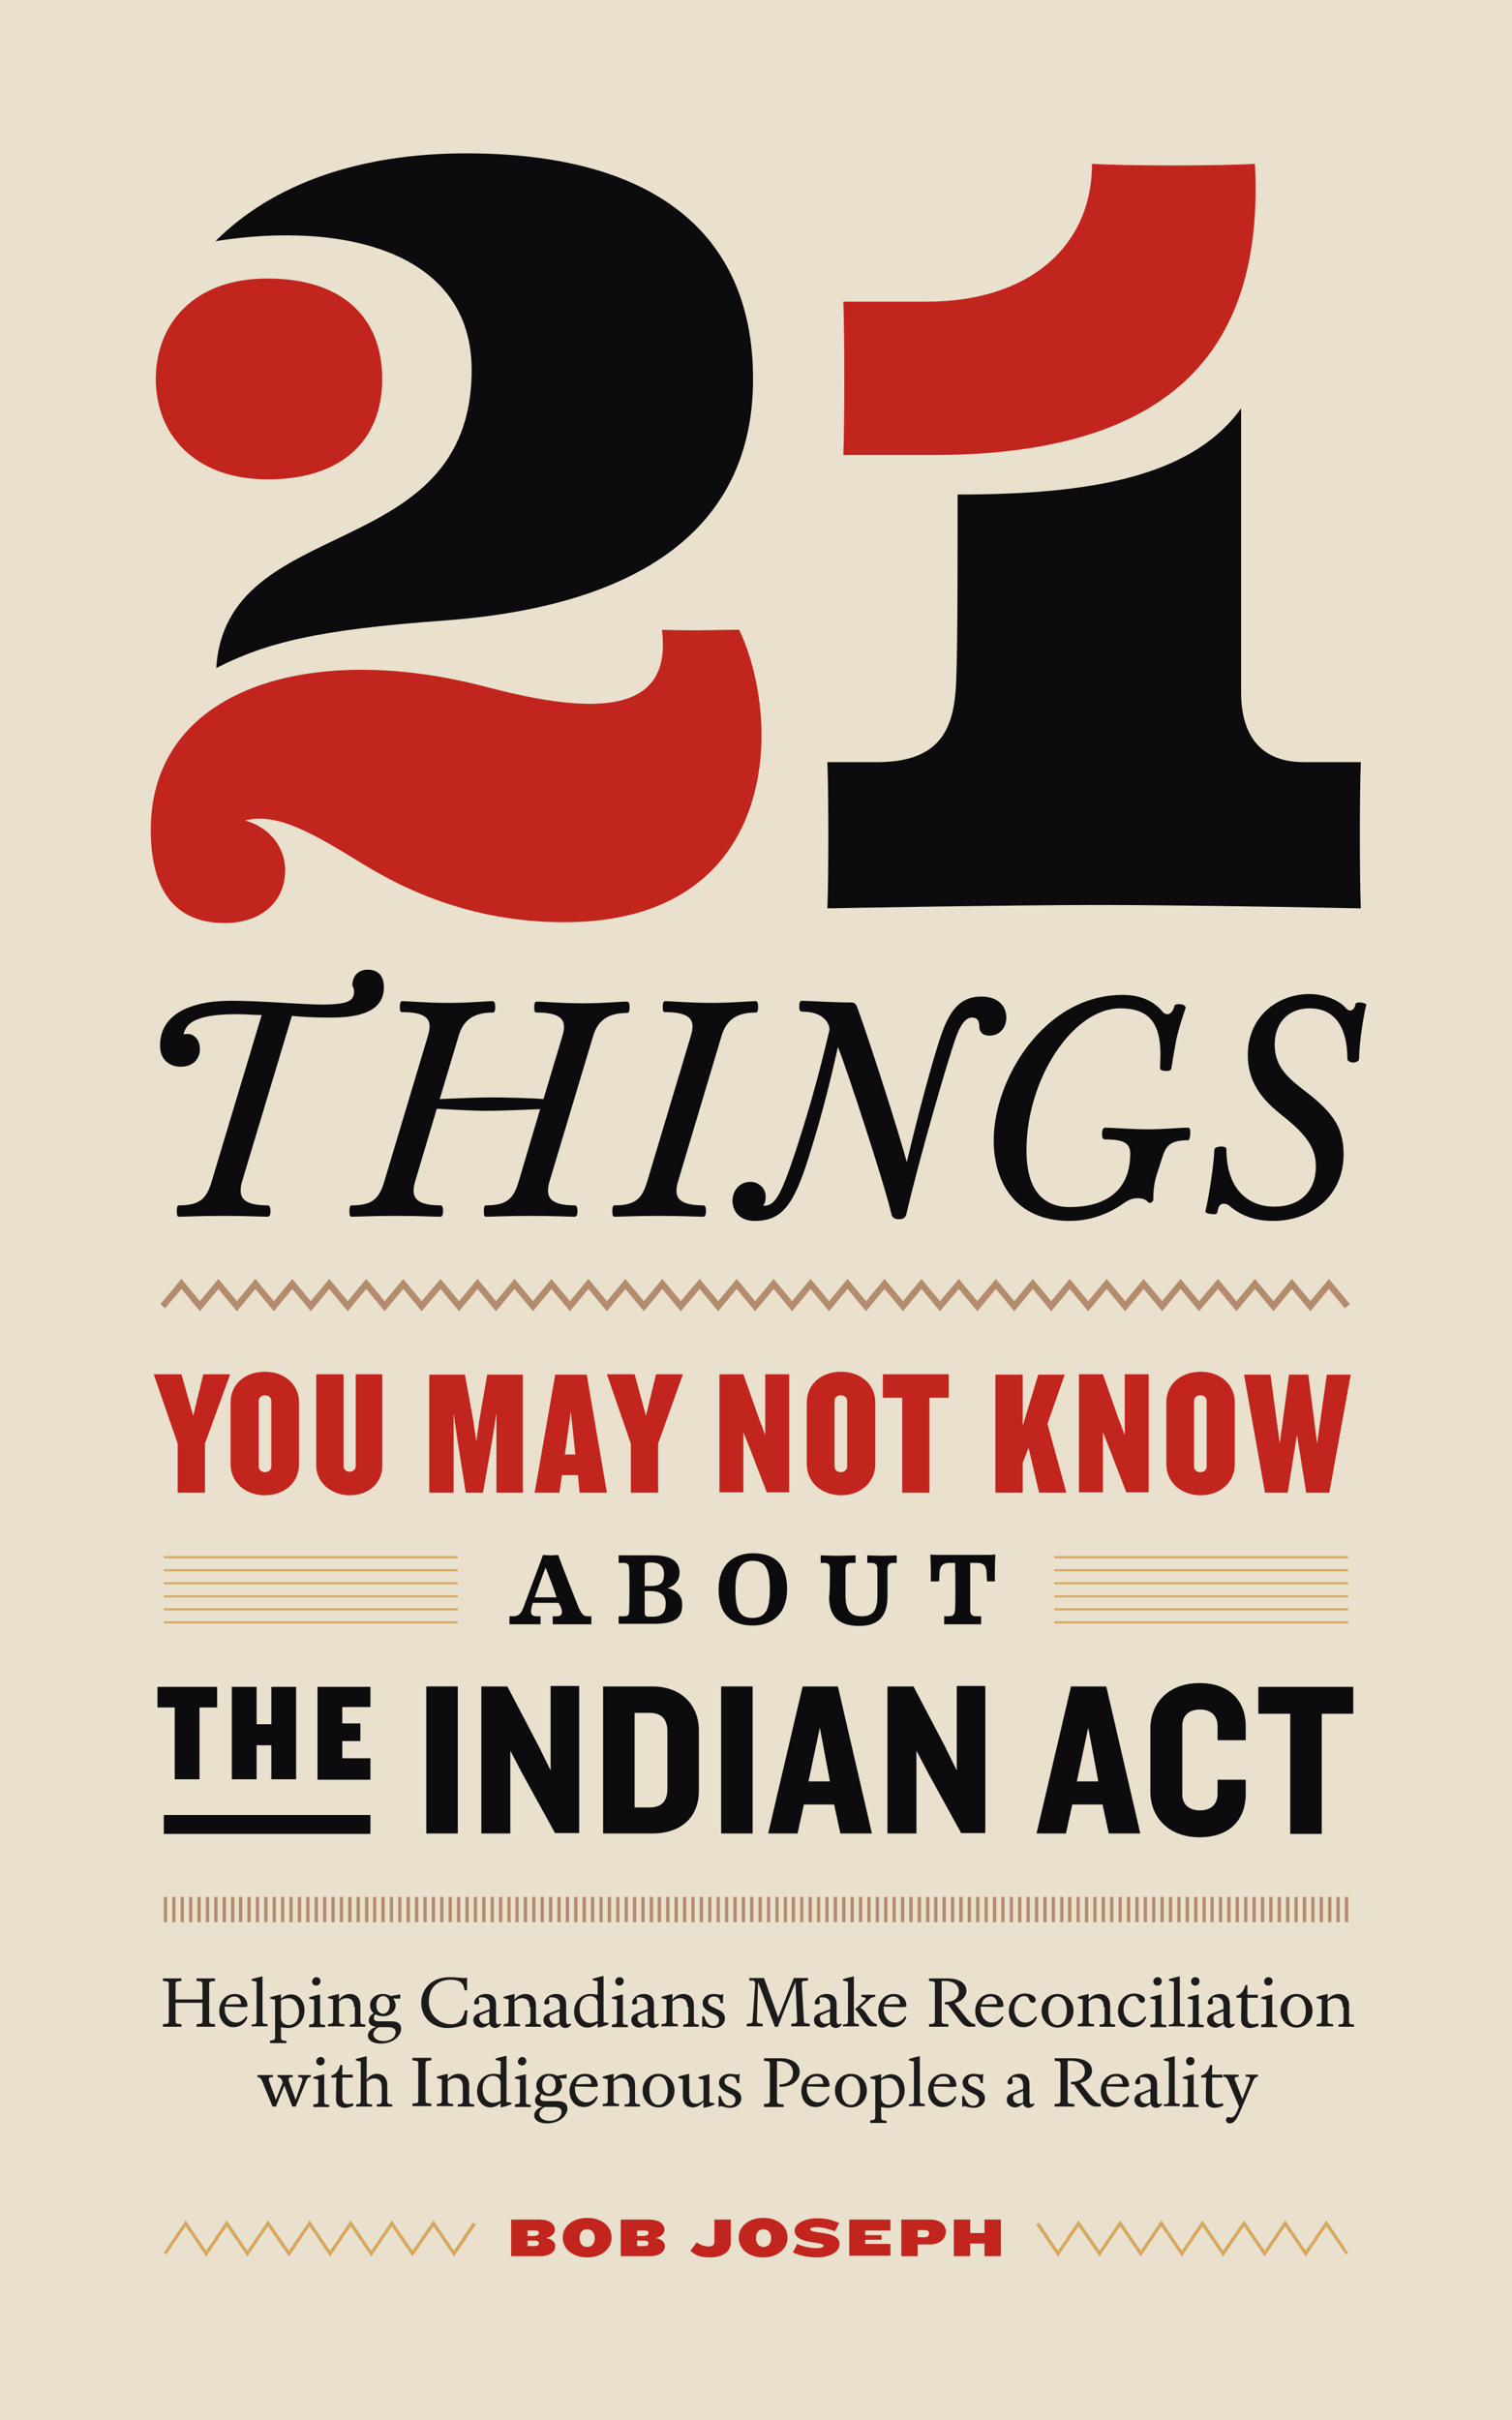 <?xml version="1.0" encoding="utf-8"?>
<!-- Generator: Adobe Illustrator 21.1.0, SVG Export Plug-In . SVG Version: 6.00 Build 0)  -->
<!DOCTYPE svg PUBLIC "-//W3C//DTD SVG 1.1//EN" "http://www.w3.org/Graphics/SVG/1.1/DTD/svg11.dtd">
<svg version="1.1" id="Layer_1" xmlns="http://www.w3.org/2000/svg" xmlns:xlink="http://www.w3.org/1999/xlink" x="0px" y="0px"
	 viewBox="0 0 360 576" style="enable-background:new 0 0 360 576;" xml:space="preserve">
<style type="text/css">
	.st0{fill:#E9E0CD;}
	.st1{fill:#0C0C0E;}
	.st2{clip-path:url(#SVGID_2_);}
	.st3{fill:#C2251D;}
	.st4{fill:#B38C6E;}
	.st5{fill:#D6A85F;}
	.st6{fill:#1C1B1B;}
</style>
<g>
	<rect class="st0" width="360" height="576"/>
</g>
<g>
	<path class="st1" d="M133,381.5c-1.7,0-4.4,0-6.1,0c-0.2,0.4-0.3,0.8-0.3,1c-0.4,1.4-0.2,2.2,1.2,2.2h0.9c0,0.2,0,1.7,0,1.9
		c0,0-2.4,0-3.7,0c-1.3,0-3.7,0-3.7,0c0-0.2,0-1.7,0-1.9h0.8c1.3,0,1.9-0.5,2.5-2c0.4-1.1,3.9-10.5,4.7-12.6c0,0,1.1,0.1,1.8,0.1
		c0.6,0,1.8-0.1,1.8-0.1c1,2.8,4.2,10.9,4.9,12.6c0.7,1.5,1.2,2,2.1,2h0.9v1.9c0,0-2.9,0-4.6,0c-1.7,0-4.6,0-4.6,0
		c0-0.2,0-1.7,0-1.9h1c1.2,0,1.5-0.8,0.9-2.3L133,381.5z M129.9,373.1c-0.7,1.8-1.8,4.9-2.6,7.1c1.6,0,3.7,0,5.2,0
		C131.8,377.9,130.6,374.9,129.9,373.1z"/>
	<path class="st1" d="M155.8,386.5c-0.3,0-3.7,0-4.2,0c-0.6,0-4.3,0-4.3,0c0-0.2,0-1.7,0-1.8h1.1c1,0,1.4-0.2,1.4-1.1
		c0.1-1.6,0.1-9,0-10.3c0-0.9-0.4-1.3-1.2-1.3h-1.3c0-0.4,0-1.5,0-1.8c0.4,0,3.6,0,4.4,0c1.1,0,2.8,0,3.8,0c4.2,0,6.3,1.4,6.3,4.1
		c0,1.9-1.2,3.2-2.9,3.7c2.2,0.5,3.5,1.8,3.5,3.7C162.6,384.7,161.1,386.5,155.8,386.5z M153.5,377.5h1.3c2.5,0,3.3-0.7,3.3-2.9
		c0-1.7-0.9-2.7-3-2.7h-0.7c-0.7,0-0.9,0.4-0.9,0.9C153.5,373.5,153.5,375.4,153.5,377.5z M153.5,378.8c0,2.2,0,4.3,0,5
		c0,0.8,0.4,1,0.9,1h1c2.3,0,3.1-1,3.1-3.2c0-2-1.2-2.9-3.8-2.9H153.5z"/>
	<path class="st1" d="M171.1,378.3c0-5.7,3.4-8.6,8.2-8.6c5.4,0,8.1,2.9,8.1,8.6c0,5.7-3.5,8.6-8.1,8.6
		C173.9,386.9,171.1,384,171.1,378.3z M183.3,378.3c0-5-1.1-6.8-4.1-6.8c-2.8,0-4.1,2.1-4.1,6.8c0,4.9,1,6.8,4.1,6.8
		C182.3,385.1,183.3,383,183.3,378.3z"/>
	<path class="st1" d="M197.6,373.4c0-1-0.4-1.4-1.3-1.4h-0.9c0-0.2,0-1.6,0-1.8c0,0,2.6,0.1,4.1,0.1c1.5,0,3.8-0.1,4.2-0.1v1.8h-1
		c-0.9,0-1.4,0.3-1.4,1.4c0,1.6,0,6.2,0,6.6c0.1,3.5,1.3,4.7,3.8,4.7s3.8-1.1,3.8-4.7c0-1.9,0-4.3,0-6.6c0-1-0.5-1.4-1.4-1.4h-1
		v-1.8c0,0,2.2,0.1,3.5,0.1c1.3,0,3.1-0.1,3.5-0.1v1.8h-0.9c-0.9,0-1.3,0.5-1.3,1.4c0,2.5,0,4.7,0,6.6c0,4.8-2.3,7-6.7,7
		c-4.8,0-7.2-2.1-7.2-7C197.6,379.6,197.6,375,197.6,373.4z"/>
	<path class="st1" d="M231,372c0,2.9,0,10,0,11.2c0,0.9,0.3,1.5,1.4,1.5h1.2v1.9c0,0-2.8,0-4.4,0c-1.6,0-4.4,0-4.4,0v-1.9h1.1
		c1.1,0,1.4-0.5,1.5-1.5c0.1-1.2,0.1-8.2,0-11.2H226c-1.7,0-2.2,0.9-2.3,2.2l-0.1,2.2c-0.2,0-1.8,0-2,0c0.1-1.5,0-4.8-0.1-6.4
		c0.8,0.1,1.9,0.1,4,0.1h7.5c2.3,0,3.1,0,4-0.1c-0.1,1.5-0.2,4.8-0.1,6.4c-0.2,0-1.8,0-1.9,0l-0.1-2.2c-0.1-1.4-0.6-2.2-2.3-2.2H231
		z"/>
</g>
<g>
	<defs>
		<rect id="SVGID_1_" width="360" height="576"/>
	</defs>
	<clipPath id="SVGID_2_">
		<use xlink:href="#SVGID_1_"  style="overflow:visible;"/>
	</clipPath>
	<g class="st2">
		<path class="st1" d="M51.5,159c11.8-6,23.9-9.1,54.2-11.3c45.1-3.3,73.6-20.9,73.6-57.5c0-35.5-24.7-53.7-68.3-53.7
			c-25.2,0-45.9,7.1-59.7,20.9c30.2-4.8,61,2.3,61,30.7C112.2,134.8,53.8,121.7,51.5,159"/>
	</g>
	<g class="st2">
		<path class="st3" d="M35.9,197.5c0,14.1,5.5,22.2,17.6,22.2c8.6,0,14.4-5,14.4-12.6c0-5-3.3-10.1-9.6-11.8
			c7.1-1.8,14.6,2,27.2,9.8c10.6,6.6,26.7,14.4,48.9,14.4c50.9,0,52.2-47.1,41.6-69.6c-6,0-9.1,0.3-18.4,0
			c2.5,19.7-14.9,20.7-41.8,13.6C73.7,152.4,35.9,164,35.9,197.5"/>
	</g>
	<g class="st2">
		<path class="st3" d="M37.1,90.2c0,13.1,9.1,23.9,26.7,23.9c17.4,0,27.2-9.1,27.2-23.9c0-14.9-9.8-23.9-27.2-23.9
			C46.2,66.2,37.1,77.1,37.1,90.2"/>
	</g>
	<g class="st2">
		<path class="st1" d="M228,117.7c0,20.9,0,41.8-0.5,47.1c-0.8,9.3-4.3,16.6-18.6,16.6H197c0.3,8.1,0.3,26.7,0,34.8
			c0,0,43.3-0.8,64.8-0.8s62.2,0.8,62.2,0.8c-0.3-8.1-0.3-26.7,0-34.8h-13.6c-11.6,0-14.9-8.1-14.9-16.6V97.2
			C283.5,113.9,258.5,117.7,228,117.7"/>
	</g>
	<g class="st2">
		<path class="st3" d="M298.8,39c-8.8,0.5-30,0.5-38.8,0c0,19.7-15.1,32.8-39.3,32.8h-19.9c0.3,8.8,0.3,27.7,0,36.5h21.4
			C283.7,108.3,300.8,78.8,298.8,39"/>
	</g>
</g>
<g>
	<path class="st1" d="M56.4,241.4c-9.3,0-12.1,1.9-12.7,4.8c0.4-0.1,0.6-0.1,0.9-0.1c1.9,0,3,1.7,3,3.6c0,2.1-1.4,4.2-4.6,4.2
		c-2.4,0-4.9-1.5-4.9-5c0-7.1,6.5-10.7,17-10.7c7,0,17.2,0.9,21.5,0.9c6.3,0,7.7-0.9,7.7-3.1c0-0.4-0.1-0.9-0.4-1.4
		c0-2.6,1.7-3.8,3.6-3.8c2.4,0,3.9,1.3,3.9,4.2c0,5.4-5.1,7.2-12.5,7.2c-5.8,0-8.2-0.3-9.4-0.4L57.7,281c-0.3,0.9-0.4,1.7-0.4,2.4
		c0,2.2,1.6,3.5,6.5,3.5c0.4,0,0.6,0.6,0.6,1.3c0,0.9-0.2,1.4-0.7,1.4c-1.8,0-4.8-0.2-10.5-0.2c-5.6,0-8.9,0.2-10.6,0.2
		c-0.4,0-0.5-0.4-0.5-1.3c0-0.9,0.1-1.4,0.5-1.4c5.1,0,6.6-1.7,7.8-5.7l11.9-39.6C60.4,241.6,58.9,241.4,56.4,241.4z"/>
	<path class="st1" d="M117,261.2c3.5,0,10.5,0.2,12.4,0.4l4.5-15c1.1-3.6,0.1-5.6-6.2-5.6c-0.4,0-0.5-0.4-0.5-1.2
		c0-1.1,0.2-1.4,0.6-1.4c1.8,0,5.3,0.4,11,0.4c5.4,0,8.6-0.4,10.5-0.4c0.5,0,0.6,0.6,0.6,1.4c0,1-0.2,1.3-0.6,1.3
		c-5.5,0-7.3,2.7-8.2,5.9L130.9,281c-1.1,3.6-0.4,5.9,6,5.9c0.4,0,0.6,0.6,0.6,1.3c0,0.9-0.2,1.4-0.7,1.4c-1.8,0-4.8-0.2-10.5-0.2
		c-5.6,0-8.9,0.2-10.6,0.2c-0.4,0-0.5-0.4-0.5-1.3c0-0.9,0.1-1.4,0.5-1.4c5.1,0,6.6-1.7,7.8-5.7l5.1-17.2c-2.5,0.1-9.4,0.4-12.7,0.4
		c-3.6,0-8.3-0.3-11.9-0.5L98.9,281c-1.1,3.6-0.4,5.9,6,5.9c0.4,0,0.6,0.6,0.6,1.3c0,0.9-0.2,1.4-0.7,1.4c-1.8,0-4.8-0.2-10.5-0.2
		c-5.6,0-8.9,0.2-10.6,0.2c-0.4,0-0.5-0.4-0.5-1.3c0-0.9,0.1-1.4,0.5-1.4c5.1,0,6.6-1.7,7.8-5.7l10.4-34.7c1.1-3.6,0.1-5.6-6.2-5.6
		c-0.4,0-0.5-0.4-0.5-1.2c0-1.1,0.2-1.4,0.6-1.4c1.8,0,5.3,0.4,11,0.4c5.4,0,8.6-0.4,10.5-0.4c0.5,0,0.6,0.6,0.6,1.4
		c0,1-0.2,1.3-0.6,1.3c-5.5,0-7.3,2.7-8.2,5.9l-4.4,14.7C108.9,261.4,114.2,261.2,117,261.2z"/>
	<path class="st1" d="M167.5,286.9c0.4,0,0.6,0.6,0.6,1.3c0,0.9-0.2,1.4-0.7,1.4c-1.8,0-4.8-0.2-10.5-0.2c-5.6,0-8.9,0.2-10.6,0.2
		c-0.4,0-0.5-0.4-0.5-1.3c0-0.9,0.1-1.4,0.5-1.4c5.1,0,6.6-1.7,7.8-5.7l10.4-34.7c1.1-3.6,0.1-5.6-6.2-5.6c-0.4,0-0.5-0.4-0.5-1.2
		c0-1.1,0.2-1.4,0.6-1.4c1.8,0,5.3,0.4,11,0.4c5.4,0,8.6-0.4,10.5-0.4c0.5,0,0.6,0.6,0.6,1.4c0,1-0.2,1.3-0.6,1.3
		c-5.5,0-7.3,2.7-8.2,5.9L161.5,281C160.4,284.6,161,286.9,167.5,286.9z"/>
	<path class="st1" d="M224,246.6c2.1-6.2,4.7-9.4,9.6-9.4c4.3,0,6,2.5,6,5c0,2.2-1.4,4.3-4,4.3c-1.6,0-2.2-0.8-2.4-1.7
		c0-1.8-0.4-2.6-1.8-2.6c-1.5,0-2.8,1.8-3.9,5c-2.1,6-8.7,28.8-11.7,41.8c-0.2,0.9-0.9,1.2-1.7,1.2c-1.2,0-1.7-0.4-1.9-1.4
		c-1.4-6.3-10.8-35.1-12.7-39.6c-2.2,10.1-4.5,18.5-7,26.4c-3.6,11.5-6.5,15-12.8,15c-3.7,0-5.3-2.4-5.3-4.8c0-2.2,1.5-4.5,4.3-4.5
		c1.7,0,3.6,1.3,3.6,3.5c0,0.8-0.1,1.5-0.6,2.2c2.7,0,4-1.7,7.8-13.2c2.3-7.1,5-15.8,8-28.7c0-1.8-1.8-4.3-6.3-4.3
		c-0.8,0-0.9-0.4-0.9-1.2c0-0.9,0.1-1.4,0.7-1.4c0.9,0,7.5,0.4,11.4,0.4c1,0,1.3,0.1,1.8,1.4c3.4,9.4,10.2,30.9,11.7,36.6
		C218.6,265.2,222,252.5,224,246.6z"/>
	<path class="st1" d="M282.9,271.4c-4.3,0-5.3,1.3-6.2,4.2l-1.2,3.7c-0.7,2.2-0.9,3.9-0.9,6.1c0,0.5-0.4,0.9-0.8,0.9
		c-0.2,0-0.4-0.1-0.6-0.3c-0.4-0.5-1.2-0.8-2.3-0.8c-1.2,0-2.1,0.3-3.5,1.3c-2.7,1.9-7.1,4.1-12.7,4.1c-12.7,0-18.1-8.9-18.1-19.2
		c0-14.5,12-34.6,30.7-34.6c4.8,0,7.8,1.9,9.5,4c0.4,0.5,0.9,0.6,1.2,0.6c0.7,0,1.4-0.9,1.6-1.9c0.1-0.4,0.5-0.5,1.1-0.5
		c0.6,0,1.6,0.2,1.6,0.9c-0.9,2.6-1.6,4.8-2.2,7.4c-0.4,2.1-0.8,4.4-1.2,7c-0.1,0.4-0.4,0.6-1.1,0.6c-0.8,0-1.6-0.1-1.6-0.7
		c0-0.4,0.1-2.2,0.1-3.2c0-7.9-3.1-11-9.6-11c-11.2,0-22.3,16.7-22.3,33.8c0,9.4,3.9,13.5,10.3,13.5c8.8,0,14.4-4.1,14.4-12.7
		c0-2.6-1.7-3.4-6-3.4c-0.5,0-0.7-0.4-0.7-1.1c0-0.9,0.1-1.7,0.8-1.7c1.5,0,6.3,0.4,10.4,0.4c3.4,0,7.3-0.4,9.2-0.4
		c0.5,0,0.6,0.4,0.6,1.2C283.4,270.5,283.2,271.4,282.9,271.4z"/>
	<path class="st1" d="M323.6,252c0,0.6-0.8,0.9-1.4,0.9c-0.6,0-1.4-0.3-1.4-0.9c0-7.1-2.7-12-9-12c-5,0-8.3,3.4-8.3,8.6
		c0,5.4,3.2,8,7.5,11.3c6.6,5.1,8.9,8.7,8.9,14.9c0,9.5-7.3,15.8-16.8,15.8c-3.7,0-7.2-0.9-10.4-3.6c-0.4-0.4-1-0.5-1.4-0.5
		c-0.9,0-1.3,0.9-1.4,1.9c-0.1,0.4-0.3,0.6-0.7,0.6c-0.8,0-2.2-0.1-2.2-0.7c0.8-3.2,2.1-11.5,2.1-14.5c0-0.6,0.7-0.9,1.7-0.9
		c0.9,0,1.2,0.3,1.2,0.6c0,9.7,5.3,13.7,11.4,13.7c6.1,0,9.9-3.6,9.9-9.6c0-3.7-1.5-7-7.9-12c-4.4-3.5-8.3-7.5-8.3-14.5
		c0-9.1,7-14.5,14.7-14.5c3.5,0,7.1,1.5,8.6,3.3c0.4,0.4,0.6,0.6,1.1,0.6c0.6,0,1.1-0.6,1.2-1.4c0.1-0.4,0.5-0.5,0.9-0.5
		c0.9,0,1.8,0.3,1.7,0.6C324.7,241.5,323.6,248.1,323.6,252z"/>
</g>
<g>
	<polygon class="st4" points="285.5,312.1 281.1,306.8 276.7,312.1 272.3,306.8 267.9,312.1 263.5,306.8 259.1,312.1 254.7,306.8 
		250.3,312.1 245.9,306.8 241.5,312.1 237.1,306.8 232.7,312.1 228.3,306.8 223.8,312.1 219.4,306.8 215,312.1 210.6,306.8 
		206.2,312.1 201.8,306.8 197.4,312.1 193,306.8 188.6,312.1 184.2,306.8 179.8,312.1 175.4,306.8 171,312.1 166.6,306.8 
		162.1,312.1 157.7,306.8 153.3,312.1 148.9,306.8 144.5,312.1 140.1,306.8 135.7,312.1 131.3,306.8 126.9,312.1 122.5,306.8 
		118.1,312.1 113.7,306.8 109.3,312.1 104.9,306.8 100.4,312.1 96,306.8 91.6,312.1 87.2,306.8 82.8,312.1 78.4,306.8 74,312.1 
		69.6,306.8 65.2,312.1 60.8,306.8 56.4,312.1 52,306.8 47.6,312.1 43.2,306.8 39.3,311.4 38.2,310.4 43.2,304.4 47.6,309.7 
		52,304.4 56.4,309.7 60.8,304.4 65.2,309.7 69.6,304.4 74,309.7 78.4,304.4 82.8,309.7 87.2,304.4 91.6,309.7 96,304.4 
		100.4,309.7 104.9,304.4 109.3,309.7 113.7,304.4 118.1,309.7 122.5,304.4 126.9,309.7 131.3,304.4 135.7,309.7 140.1,304.4 
		144.5,309.7 148.9,304.4 153.3,309.7 157.7,304.4 162.1,309.7 166.6,304.4 171,309.7 175.4,304.4 179.8,309.7 184.2,304.4 
		188.6,309.7 193,304.4 197.4,309.7 201.8,304.4 206.2,309.7 210.6,304.4 215,309.7 219.4,304.4 223.8,309.7 228.3,304.4 
		232.7,309.7 237.1,304.4 241.5,309.7 245.9,304.4 250.3,309.7 254.7,304.4 259.1,309.7 263.5,304.4 267.9,309.7 272.3,304.4 
		276.7,309.7 281.1,304.4 285.5,309.7 290,304.4 294.4,309.7 298.8,304.4 303.2,309.7 307.6,304.4 312,309.7 316.4,304.4 
		321.4,310.4 320.2,311.4 316.4,306.8 312,312.1 307.6,306.8 303.2,312.1 298.8,306.8 294.4,312.1 290,306.8 	"/>
</g>
<g>
	<rect x="251" y="370.4" class="st5" width="70" height="0.5"/>
</g>
<g>
	<rect x="251" y="373.5" class="st5" width="70" height="0.5"/>
</g>
<g>
	<rect x="251" y="376.6" class="st5" width="70" height="0.5"/>
</g>
<g>
	<rect x="251" y="379.7" class="st5" width="70" height="0.5"/>
</g>
<g>
	<rect x="251" y="382.8" class="st5" width="70" height="0.5"/>
</g>
<g>
	<rect x="251" y="385.9" class="st5" width="70" height="0.5"/>
</g>
<g>
	<path class="st3" d="M48.8,343.6v11.7h-6.5v-11.7l-5.7-16.5h6.6L46,337l2.4-9.9h6.4L48.8,343.6z"/>
	<path class="st3" d="M63.1,355.9c-4.6,0-8.2-3-8.2-7.4v-14.7c0-4.4,3.5-7.3,8.2-7.3c4.6,0,8.1,3,8.1,7.3v14.7
		C71.2,352.9,67.7,355.9,63.1,355.9z M64.6,333.5c0-0.9-0.7-1.4-1.5-1.4s-1.5,0.5-1.5,1.4v15.5c0,0.9,0.7,1.4,1.5,1.4
		s1.5-0.5,1.5-1.4V333.5z"/>
	<path class="st3" d="M83.3,355.9c-4.5,0-8-3.1-8-7v-21.8h6.5v21.8c0,0.9,0.7,1.4,1.4,1.4c0.8,0,1.5-0.5,1.5-1.4v-21.8h6.3v21.8
		C91.1,352.8,87.9,355.9,83.3,355.9z"/>
	<path class="st3" d="M118.2,355.3v-18.9l-1.1,6.9l-2.1,12h-4.1l-1.9-12l-1-6.9v18.9h-5.8v-28.1h8.5l2,11l0.7,4.9l0.7-4.9l1.9-11
		h8.5v28.1H118.2z"/>
	<path class="st3" d="M138,355.3l-0.4-4.2h-3.8l-0.6,4.2h-5.9l4.9-28.1h7.5l4.8,28.1H138z M135.9,336l-1.4,10.2h2.5L135.9,336z"/>
	<path class="st3" d="M156.7,343.6v11.7h-6.5v-11.7l-5.7-16.5h6.6l2.7,9.9l2.4-9.9h6.4L156.7,343.6z"/>
	<path class="st3" d="M182.6,355.3l-4-10.4l-1.6-4v14.3h-5.7v-28.1h5.7l3.7,10.5l1.5,4v-14.5h5.7v28.1H182.6z"/>
	<path class="st3" d="M200.3,355.9c-4.6,0-8.2-3-8.2-7.4v-14.7c0-4.4,3.5-7.3,8.2-7.3c4.6,0,8.1,3,8.1,7.3v14.7
		C208.4,352.9,204.8,355.9,200.3,355.9z M201.7,333.5c0-0.9-0.7-1.4-1.5-1.4s-1.5,0.5-1.5,1.4v15.5c0,0.9,0.7,1.4,1.5,1.4
		s1.5-0.5,1.5-1.4V333.5z"/>
	<path class="st3" d="M221.3,332.7v22.6h-6.5v-22.6h-4.6v-5.6h15.7v5.6H221.3z"/>
	<path class="st3" d="M247.4,355.3l-2.5-10.7l-1.4,3.6v7.1H237v-28.1h6.5v12.2l3.7-12.2h6.3l-4.1,11.7l4.5,16.4H247.4z"/>
	<path class="st3" d="M268.2,355.3l-4-10.4l-1.6-4v14.3h-5.7v-28.1h5.7l3.7,10.5l1.5,4v-14.5h5.7v28.1H268.2z"/>
	<path class="st3" d="M285.9,355.9c-4.6,0-8.2-3-8.2-7.4v-14.7c0-4.4,3.5-7.3,8.2-7.3c4.6,0,8.1,3,8.1,7.3v14.7
		C294,352.9,290.4,355.9,285.9,355.9z M287.3,333.5c0-0.9-0.7-1.4-1.5-1.4s-1.5,0.5-1.5,1.4v15.5c0,0.9,0.7,1.4,1.5,1.4
		s1.5-0.5,1.5-1.4V333.5z"/>
	<path class="st3" d="M316.5,355.3H311l-2.2-13.8l-2.2,13.8h-5.4l-5-28.1h6.3l2.2,16.4l2.2-16.4h4.6l2.1,16.4l2.3-16.4h5.7
		L316.5,355.3z"/>
</g>
<g>
	<path class="st1" d="M47.5,406.4v17.1h-5.9v-17.1h-4.1v-4.9h14.2v4.9H47.5z"/>
	<path class="st1" d="M64.6,423.5v-8.1h-3.5v8.1h-5.9v-22h5.9v8.9h3.5v-8.9h5.9v22H64.6z"/>
	<path class="st1" d="M75.6,423.5v-22h12.6v4.8h-6.7v3.9h4.3v4.2h-4.3v4.1h6.7v5.1H75.6z"/>
</g>
<g>
</g>
<g>
	<path class="st1" d="M101.5,436.4v-35h7.5v35H101.5z"/>
	<path class="st1" d="M132.2,436.4l-7.7-14l-3-5.7v19.7h-6.9v-35h6.2l7.5,14.3l2.8,5.7v-20.1h6.8v35H132.2z"/>
	<path class="st1" d="M155.3,436.4h-11.7v-35h11.7c7.2,0,11.1,4.7,11.1,10.5v14.4C166.4,432.2,162.5,436.4,155.3,436.4z
		 M158.9,412.1c0-2.8-1.3-4.4-4.2-4.4h-3.6v22.5h3.6c2.9,0,4.2-1.6,4.2-4.4V412.1z"/>
	<path class="st1" d="M171.7,436.4v-35h7.5v35H171.7z"/>
	<path class="st1" d="M200.1,436.4l-1.5-6.9h-7.2l-1.5,6.9h-7l8.2-35h8.4l8.1,35H200.1z M195.2,411.2l-2.7,12.8h5.1L195.2,411.2z"/>
	<path class="st1" d="M228.9,436.4l-7.7-14l-3-5.7v19.7h-6.9v-35h6.2l7.5,14.3l2.8,5.7v-20.1h6.8v35H228.9z"/>
	<path class="st1" d="M264,436.4l-1.5-6.9h-7.2l-1.5,6.9h-7l8.2-35h8.4l8.1,35H264z M259.1,411.2l-2.7,12.8h5.1L259.1,411.2z"/>
	<path class="st1" d="M285.6,437.3c-7.4,0-11.7-4.8-11.7-10.8v-15.1c0-6,4.3-10.8,11.7-10.8c7.3,0,11,4.4,11,10.2v3.4h-6.7v-3.3
		c0-2.4-1.4-4-4.2-4c-2.8,0-4.2,1.6-4.2,3.9v16.3c0,2.2,1.4,3.8,4.2,3.8c2.8,0,4.2-1.6,4.2-4v-3.3h6.7v3.4
		C296.6,433,292.9,437.3,285.6,437.3z"/>
	<path class="st1" d="M314.7,407.9v28.6h-7.5v-28.6h-7.6v-6.4h22.6v6.4H314.7z"/>
</g>
<g>
	<rect x="39" y="432" class="st1" width="49.2" height="4.5"/>
</g>
<g>
	<path class="st6" d="M46.8,482.4v-0.6l0.8-0.1c0.5,0,0.6-0.3,0.6-0.7v-4.3h-6.4v4.3c0,0.4,0.1,0.7,0.6,0.7l0.8,0.1v0.6h-4.4v-0.6
		l0.8-0.1c0.5,0,0.6-0.3,0.6-0.7v-8.7c0-0.4-0.1-0.7-0.6-0.7l-0.8-0.1v-0.6h4.4v0.6l-0.8,0.1c-0.5,0-0.6,0.3-0.6,0.7v3.6h6.4v-3.6
		c0-0.4-0.1-0.7-0.6-0.7l-0.8-0.1v-0.6h4.4v0.6l-0.8,0.1c-0.5,0-0.6,0.3-0.6,0.7v8.7c0,0.4,0.1,0.7,0.6,0.7l0.8,0.1v0.6H46.8z"/>
	<path class="st6" d="M52.2,478.7c0-2.1,1.4-4.1,3.7-4.1c1.9,0,3.1,1.3,3,3c-0.4,0.1-1.1,0.2-2.1,0.1l-3.3-0.1c0,0.2,0,0.4,0,0.6
		c0,1.9,1.2,3.2,2.7,3.2c1.1,0,2-0.8,2.4-1.5l0.3,0.2c-0.4,1.4-1.7,2.4-3.2,2.4C53.5,482.6,52.2,480.7,52.2,478.7z M57.4,477
		c0-0.9-0.4-1.8-1.6-1.8c-1.2,0-1.9,0.9-2.1,1.9L57.4,477z"/>
	<path class="st6" d="M59.9,482.4v-0.5l0.6-0.1c0.4,0,0.6-0.3,0.6-0.7v-9.4l-1.2-0.3v-0.3c0.4-0.2,1.8-0.5,2.6-0.7V481
		c0,0.4,0.1,0.7,0.6,0.7l0.6,0.1v0.5H59.9z"/>
	<path class="st6" d="M64.3,486.2v-0.5l0.6-0.1c0.4,0,0.6-0.3,0.6-0.7v-8.9l-1.2-0.3v-0.3c0.5-0.2,1.8-0.5,2.6-0.7v1.1
		c0.6-0.7,1.6-1.1,2.4-1.1c1.8,0,3.2,1.5,3.2,3.8c0,2.1-1.4,4.2-3.9,4.2c-0.5,0-1.2-0.1-1.7-0.2v2.5c0,0.4,0.1,0.6,0.6,0.7l0.7,0.1
		v0.5H64.3z M66.9,480.3c0,1.1,0.9,1.7,1.8,1.7c1.6,0,2.5-1.3,2.5-3c0-2.2-1.1-3.4-2.5-3.4c-0.7,0-1.3,0.2-1.8,0.5V480.3z"/>
	<path class="st6" d="M73.6,482.4v-0.5l0.6-0.1c0.4,0,0.6-0.3,0.6-0.7v-5.1l-1.2-0.3v-0.3c0.5-0.2,1.8-0.5,2.6-0.7v6.5
		c0,0.4,0.1,0.7,0.6,0.7l0.6,0.1v0.5H73.6z M75.3,470.6c0.6,0,1,0.4,1,1c0,0.5-0.4,1-1,1s-1-0.4-1-1
		C74.4,471.1,74.8,470.6,75.3,470.6z"/>
	<path class="st6" d="M84.3,477.7c0-1.4-0.6-2.1-1.8-2.1c-0.6,0-1.3,0.3-1.8,0.8v4.6c0,0.4,0.1,0.7,0.6,0.7l0.7,0.1v0.5h-3.9v-0.5
		l0.6-0.1c0.4,0,0.6-0.3,0.6-0.7v-5.1l-1.2-0.3v-0.3c0.5-0.2,1.8-0.5,2.6-0.7l0,1.4c0.6-0.9,1.6-1.4,2.6-1.4c1.2,0,2.5,0.7,2.5,2.7
		v3.8c0,0.4,0.1,0.7,0.6,0.7l0.6,0.1v0.5h-3.7v-0.5l0.6-0.1c0.4,0,0.6-0.3,0.6-0.7V477.7z"/>
	<path class="st6" d="M90.6,486.4c-1.7,0-3-0.7-3-1.9c0-1,0.8-1.7,2-2.1l-0.1,0c-1.2-0.1-1.7-0.7-1.7-1.5c0-0.7,0.5-1.4,1.2-1.7
		c-0.6-0.5-0.9-1.2-0.9-1.9c0-1.3,1.1-2.7,3.1-2.7c0.7,0,1.3,0.2,1.8,0.5l2.3-0.4v1l-1.7,0c0.4,0.5,0.6,1.1,0.6,1.6
		c0,1.3-1.1,2.6-3,2.6c-0.7,0-1.4-0.2-1.8-0.5c-0.2,0.2-0.4,0.6-0.4,0.9c0,0.3,0.1,0.8,1.1,0.8h2.9c2,0,2.5,0.8,2.5,1.9
		C95.4,484.5,93.8,486.4,90.6,486.4z M91.3,485.8c1.7,0,2.9-0.9,2.9-2.1c0-0.6-0.3-1.2-1.8-1.2l-2.2,0c-1,0.5-1.3,1.2-1.3,1.7
		C89,485.2,89.9,485.8,91.3,485.8z M91.2,479.3c0.7,0,1.6-0.6,1.6-2.1c0-1.5-0.8-2.1-1.6-2.1c-0.7,0-1.6,0.6-1.6,2.1
		C89.6,478.7,90.4,479.3,91.2,479.3z"/>
	<path class="st6" d="M102.1,476.4c0,3.4,2.7,5.4,5.2,5.4h0.1c2,0,2.7-1.2,3.1-2.5l0.2-0.8h0.6l-0.3,3.3c-0.2,0.1-2.1,0.9-4.5,0.9
		c-3.3,0-6.2-2.3-6.2-6c0-3.2,2.4-6.1,6.7-6.1c1.3,0,2.8,0.2,3.7,0.2c0.2,0,0.3,0,0.4-0.1l0.1,0c0,1,0,2.6,0,3h-0.6l-0.1-0.6
		c-0.3-1.1-1-1.9-3.3-1.9C103.9,471.3,102.1,473.3,102.1,476.4z"/>
	<path class="st6" d="M116.6,481.7c-0.5,0.4-1.2,0.9-1.9,0.9c-1.2,0-2-0.8-2-1.8c0-0.8,0.5-1.3,1.3-1.6l2.6-1v-0.9
		c0-1.5-0.9-1.9-1.9-1.9c-0.2,0-0.5,0-0.7,0.1l0.1,1.1c0,0.3-0.2,0.5-0.7,0.5c-0.3,0-0.5-0.1-0.5-0.4c0-0.8,1-2.1,2.8-2.1
		c1.5,0,2.4,0.8,2.4,2.5v3.9c0,0.6,0.2,0.8,0.5,0.8c0.2,0,0.5-0.1,0.6-0.2l0.1,0.3c-0.3,0.4-0.8,0.8-1.5,0.8
		C117.2,482.6,116.7,482.3,116.6,481.7z M115.5,481.7c0.3,0,0.7-0.1,1-0.3v-2.7l-1.6,0.7c-0.6,0.2-0.8,0.4-0.8,1
		C114.2,481.1,114.8,481.7,115.5,481.7z"/>
	<path class="st6" d="M126.1,477.7c0-1.4-0.6-2.1-1.8-2.1c-0.6,0-1.3,0.3-1.8,0.8v4.6c0,0.4,0.1,0.7,0.6,0.7l0.7,0.1v0.5h-3.9v-0.5
		l0.6-0.1c0.4,0,0.6-0.3,0.6-0.7v-5.1l-1.2-0.3v-0.3c0.5-0.2,1.8-0.5,2.6-0.7l0,1.4c0.6-0.9,1.6-1.4,2.6-1.4c1.2,0,2.5,0.7,2.5,2.7
		v3.8c0,0.4,0.1,0.7,0.6,0.7l0.6,0.1v0.5h-3.7v-0.5l0.6-0.1c0.4,0,0.6-0.3,0.6-0.7V477.7z"/>
	<path class="st6" d="M133.3,481.7c-0.5,0.4-1.2,0.9-1.9,0.9c-1.2,0-2-0.8-2-1.8c0-0.8,0.5-1.3,1.3-1.6l2.6-1v-0.9
		c0-1.5-0.9-1.9-1.9-1.9c-0.2,0-0.5,0-0.7,0.1l0.1,1.1c0,0.3-0.2,0.5-0.7,0.5c-0.3,0-0.5-0.1-0.5-0.4c0-0.8,1-2.1,2.8-2.1
		c1.5,0,2.4,0.8,2.4,2.5v3.9c0,0.6,0.2,0.8,0.5,0.8c0.2,0,0.5-0.1,0.6-0.2l0.1,0.3c-0.3,0.4-0.8,0.8-1.5,0.8
		C133.9,482.6,133.4,482.3,133.3,481.7z M132.2,481.7c0.3,0,0.7-0.1,1-0.3v-2.7l-1.6,0.7c-0.6,0.2-0.8,0.4-0.8,1
		C130.9,481.1,131.5,481.7,132.2,481.7z"/>
	<path class="st6" d="M142.3,481.5c-0.6,0.7-1.6,1.1-2.4,1.1c-1.8,0-3.2-1.5-3.2-3.8c0-2.1,1.4-4.2,3.9-4.2c0.6,0,1.2,0.1,1.7,0.2
		v-3.2l-1.2-0.3v-0.3c0.4-0.2,1.8-0.5,2.6-0.7v11l1.2,0.2v0.3c-0.3,0.2-1.8,0.7-2.6,0.8V481.5z M142.3,476.8c0-1.1-0.9-1.7-1.8-1.7
		c-1.6,0-2.5,1.3-2.5,3c0,2.2,1.1,3.4,2.5,3.4c0.7,0,1.3-0.2,1.8-0.5V476.8z"/>
	<path class="st6" d="M145.7,482.4v-0.5l0.6-0.1c0.4,0,0.6-0.3,0.6-0.7v-5.1l-1.2-0.3v-0.3c0.5-0.2,1.8-0.5,2.6-0.7v6.5
		c0,0.4,0.1,0.7,0.6,0.7l0.6,0.1v0.5H145.7z M147.5,470.6c0.6,0,1,0.4,1,1c0,0.5-0.4,1-1,1s-1-0.4-1-1
		C146.5,471.1,146.9,470.6,147.5,470.6z"/>
	<path class="st6" d="M154.2,481.7c-0.5,0.4-1.2,0.9-1.9,0.9c-1.2,0-2-0.8-2-1.8c0-0.8,0.5-1.3,1.3-1.6l2.6-1v-0.9
		c0-1.5-0.9-1.9-1.9-1.9c-0.2,0-0.5,0-0.7,0.1l0.1,1.1c0,0.3-0.2,0.5-0.7,0.5c-0.3,0-0.5-0.1-0.5-0.4c0-0.8,1-2.1,2.8-2.1
		c1.5,0,2.4,0.8,2.4,2.5v3.9c0,0.6,0.2,0.8,0.5,0.8c0.2,0,0.5-0.1,0.6-0.2l0.1,0.3c-0.3,0.4-0.8,0.8-1.5,0.8
		C154.8,482.6,154.3,482.3,154.2,481.7z M153.2,481.7c0.3,0,0.7-0.1,1-0.3v-2.7l-1.6,0.7c-0.6,0.2-0.8,0.4-0.8,1
		C151.8,481.1,152.4,481.7,153.2,481.7z"/>
	<path class="st6" d="M163.7,477.7c0-1.4-0.6-2.1-1.8-2.1c-0.6,0-1.3,0.3-1.8,0.8v4.6c0,0.4,0.1,0.7,0.6,0.7l0.7,0.1v0.5h-3.9v-0.5
		l0.6-0.1c0.4,0,0.6-0.3,0.6-0.7v-5.1l-1.2-0.3v-0.3c0.5-0.2,1.8-0.5,2.6-0.7l0,1.4c0.6-0.9,1.6-1.4,2.6-1.4c1.2,0,2.5,0.7,2.5,2.7
		v3.8c0,0.4,0.1,0.7,0.6,0.7l0.6,0.1v0.5h-3.7v-0.5l0.6-0.1c0.4,0,0.6-0.3,0.6-0.7V477.7z"/>
	<path class="st6" d="M171.6,476.8l-0.1-0.4c-0.1-0.6-0.5-1.2-1.5-1.2c-0.7,0-1.4,0.4-1.4,1.2c0,0.7,0.4,1,1.3,1.4l0.8,0.4
		c1.2,0.5,1.9,1.1,1.9,2.2c0,1.4-1.2,2.3-2.7,2.3c-1,0-1.8-0.4-2.2-0.4c-0.2,0-0.3,0.1-0.4,0.2l-0.1,0c0-0.8,0-1.8,0-2.6h0.5
		l0.1,0.4c0.4,1.2,1.1,1.9,2,1.9c0.9,0,1.4-0.6,1.4-1.4c0-0.8-0.5-1.1-1.6-1.6l-0.4-0.2c-1.2-0.6-1.9-1.2-1.9-2.3
		c0-1.1,1-2.1,2.6-2.1c0.6,0,1.5,0.2,1.7,0.2c0.3,0,0.4-0.1,0.5-0.2h0.1c0,0-0.1,1.6-0.1,2.2H171.6z"/>
	<path class="st6" d="M180.5,471.8l-0.3,9.1c0,0.4,0.1,0.7,0.6,0.7l0.8,0.1v0.6h-3.8v-0.6l0.8-0.1c0.4,0,0.6-0.3,0.6-0.7l0.6-8.7
		c0-0.4-0.1-0.7-0.6-0.8l-0.8,0v-0.6h3.5l3.4,9.4l3.7-9.4h3.4v0.6l-0.9,0.1c-0.5,0-0.6,0.3-0.6,0.7l0.5,8.7c0,0.4,0.1,0.7,0.6,0.7
		l0.8,0.1v0.6h-4.4v-0.6l0.8-0.1c0.4,0,0.6-0.3,0.6-0.7l-0.4-9.1l-4.2,10.6h-0.7L180.5,471.8z"/>
	<path class="st6" d="M197.7,481.7c-0.5,0.4-1.2,0.9-1.9,0.9c-1.2,0-2-0.8-2-1.8c0-0.8,0.5-1.3,1.3-1.6l2.6-1v-0.9
		c0-1.5-0.9-1.9-1.9-1.9c-0.2,0-0.5,0-0.7,0.1l0.1,1.1c0,0.3-0.2,0.5-0.7,0.5c-0.3,0-0.5-0.1-0.5-0.4c0-0.8,1-2.1,2.8-2.1
		c1.5,0,2.4,0.8,2.4,2.5v3.9c0,0.6,0.2,0.8,0.5,0.8c0.2,0,0.5-0.1,0.6-0.2l0.1,0.3c-0.3,0.4-0.8,0.8-1.5,0.8
		C198.2,482.6,197.8,482.3,197.7,481.7z M196.6,481.7c0.3,0,0.7-0.1,1-0.3v-2.7l-1.6,0.7c-0.6,0.2-0.8,0.4-0.8,1
		C195.3,481.1,195.8,481.7,196.6,481.7z"/>
	<path class="st6" d="M200.7,482.4v-0.5l0.6-0.1c0.4,0,0.6-0.3,0.6-0.7v-9.4l-1.2-0.3v-0.3c0.4-0.2,1.8-0.5,2.6-0.7V481
		c0,0.4,0.1,0.7,0.6,0.7l0.6,0.1v0.5H200.7z M206,476c0.2-0.2,0.2-0.5-0.3-0.6l-0.6-0.1v-0.5h3.3v0.5l-0.3,0
		c-0.5,0.1-0.9,0.3-1.2,0.7l-2.1,1.9c0.3,0.1,0.8,0.4,1.4,1.3l0.8,1.2c0.6,0.9,1,1.1,1.5,1.3l0.3,0.1v0.5h-1.2c-0.7,0-1.2-0.2-2-1.3
		l-1.1-1.7c-0.5-0.8-0.9-1-0.9-1.1L206,476z"/>
	<path class="st6" d="M209.1,478.7c0-2.1,1.4-4.1,3.7-4.1c1.9,0,3.1,1.3,3,3c-0.4,0.1-1.1,0.2-2.1,0.1l-3.3-0.1c0,0.2,0,0.4,0,0.6
		c0,1.9,1.2,3.2,2.7,3.2c1.1,0,2-0.8,2.4-1.5l0.3,0.2c-0.4,1.4-1.7,2.4-3.2,2.4C210.3,482.6,209.1,480.7,209.1,478.7z M214.3,477
		c0-0.9-0.4-1.8-1.6-1.8c-1.2,0-1.9,0.9-2.1,1.9L214.3,477z"/>
	<path class="st6" d="M221.2,482.4v-0.6l0.8-0.1c0.4,0,0.6-0.3,0.6-0.7v-8.7c0-0.4-0.1-0.7-0.6-0.7l-0.8-0.1v-0.6h4.4
		c2.7,0,4.5,1.1,4.5,3c0,1.1-0.9,2.4-2.8,2.9l2.2,2.8c1.3,1.7,1.8,2,2.3,2.1l0.4,0.1v0.6H231c-1.3,0-1.8-0.6-2.8-1.9l-2.5-3.4
		c-0.3,0-0.4,0-0.7,0v-0.6l0.5,0c1.7-0.1,2.8-1,2.8-2.5c0-1.7-1.4-2.4-3.1-2.5l-1,0v9.5c0,0.4,0.1,0.7,0.6,0.7l1,0.1v0.6H221.2z"/>
	<path class="st6" d="M232.2,478.7c0-2.1,1.4-4.1,3.7-4.1c1.9,0,3.1,1.3,3,3c-0.4,0.1-1.1,0.2-2.1,0.1l-3.3-0.1c0,0.2,0,0.4,0,0.6
		c0,1.9,1.2,3.2,2.7,3.2c1.1,0,2-0.8,2.4-1.5l0.3,0.2c-0.4,1.4-1.7,2.4-3.2,2.4C233.5,482.6,232.2,480.7,232.2,478.7z M237.4,477
		c0-0.9-0.4-1.8-1.6-1.8c-1.2,0-1.9,0.9-2.1,1.9L237.4,477z"/>
	<path class="st6" d="M240.2,478.7c0-2.2,1.5-4.2,3.8-4.2c1.5,0,2.6,0.7,2.6,1.5c0,0.4-0.3,0.7-0.7,0.7c-1.1,0-0.6-1.6-2-1.6
		c-1.5,0-2.4,1.6-2.4,3.1c0,1.9,1.1,3.2,2.7,3.2c1.1,0,2-0.8,2.4-1.5l0.3,0.2c-0.4,1.4-1.7,2.4-3.2,2.4
		C241.4,482.6,240.2,480.7,240.2,478.7z"/>
	<path class="st6" d="M248,478.6c0-2.2,1.6-4,3.8-4c2.2,0,3.8,1.8,3.8,4c0,2.2-1.6,4-3.8,4C249.6,482.6,248,480.8,248,478.6z
		 M254,478.6c0-2.2-1-3.4-2.2-3.4c-1.3,0-2.2,1.2-2.2,3.4c0,2.2,0.9,3.4,2.2,3.4C253,482,254,480.8,254,478.6z"/>
	<path class="st6" d="M262.8,477.7c0-1.4-0.6-2.1-1.8-2.1c-0.6,0-1.3,0.3-1.8,0.8v4.6c0,0.4,0.1,0.7,0.6,0.7l0.7,0.1v0.5h-3.9v-0.5
		l0.6-0.1c0.4,0,0.6-0.3,0.6-0.7v-5.1l-1.2-0.3v-0.3c0.5-0.2,1.8-0.5,2.6-0.7l0,1.4c0.6-0.9,1.6-1.4,2.6-1.4c1.2,0,2.5,0.7,2.5,2.7
		v3.8c0,0.4,0.1,0.7,0.6,0.7l0.6,0.1v0.5h-3.7v-0.5l0.6-0.1c0.4,0,0.6-0.3,0.6-0.7V477.7z"/>
	<path class="st6" d="M266.2,478.7c0-2.2,1.5-4.2,3.8-4.2c1.5,0,2.6,0.7,2.6,1.5c0,0.4-0.3,0.7-0.7,0.7c-1.1,0-0.6-1.6-2-1.6
		c-1.5,0-2.4,1.6-2.4,3.1c0,1.9,1.1,3.2,2.7,3.2c1.1,0,2-0.8,2.4-1.5l0.3,0.2c-0.4,1.4-1.7,2.4-3.2,2.4
		C267.4,482.6,266.2,480.7,266.2,478.7z"/>
	<path class="st6" d="M273.9,482.4v-0.5l0.6-0.1c0.4,0,0.6-0.3,0.6-0.7v-5.1l-1.2-0.3v-0.3c0.5-0.2,1.8-0.5,2.6-0.7v6.5
		c0,0.4,0.1,0.7,0.6,0.7l0.6,0.1v0.5H273.9z M275.6,470.6c0.6,0,1,0.4,1,1c0,0.5-0.4,1-1,1c-0.6,0-1-0.4-1-1
		C274.6,471.1,275.1,470.6,275.6,470.6z"/>
	<path class="st6" d="M278.3,482.4v-0.5l0.6-0.1c0.4,0,0.6-0.3,0.6-0.7v-9.4l-1.2-0.3v-0.3c0.4-0.2,1.8-0.5,2.6-0.7V481
		c0,0.4,0.1,0.7,0.6,0.7l0.6,0.1v0.5H278.3z"/>
	<path class="st6" d="M282.8,482.4v-0.5l0.6-0.1c0.4,0,0.6-0.3,0.6-0.7v-5.1l-1.2-0.3v-0.3c0.5-0.2,1.8-0.5,2.6-0.7v6.5
		c0,0.4,0.1,0.7,0.6,0.7l0.6,0.1v0.5H282.8z M284.6,470.6c0.6,0,1,0.4,1,1c0,0.5-0.4,1-1,1c-0.6,0-1-0.4-1-1
		C283.6,471.1,284,470.6,284.6,470.6z"/>
	<path class="st6" d="M291.3,481.7c-0.5,0.4-1.2,0.9-1.9,0.9c-1.2,0-2-0.8-2-1.8c0-0.8,0.5-1.3,1.3-1.6l2.6-1v-0.9
		c0-1.5-0.9-1.9-1.9-1.9c-0.2,0-0.5,0-0.7,0.1l0.1,1.1c0,0.3-0.2,0.5-0.7,0.5c-0.3,0-0.5-0.1-0.5-0.4c0-0.8,1-2.1,2.8-2.1
		c1.5,0,2.4,0.8,2.4,2.5v3.9c0,0.6,0.2,0.8,0.5,0.8c0.2,0,0.5-0.1,0.6-0.2l0.1,0.3c-0.3,0.4-0.8,0.8-1.5,0.8
		C291.9,482.6,291.5,482.3,291.3,481.7z M290.3,481.7c0.3,0,0.7-0.1,1-0.3v-2.7l-1.6,0.7c-0.6,0.2-0.8,0.4-0.8,1
		C288.9,481.1,289.5,481.7,290.3,481.7z"/>
	<path class="st6" d="M295.5,480.6l0.1-5.1h-1.2V475c1.3-0.3,1.8-1.4,2.1-2.5h0.5v2.3h2.5v0.7H297v4.5c0,1.1,0.2,1.8,1.4,1.8
		c0.3,0,0.8-0.1,1.1-0.2l0.2,0.5c-0.4,0.3-1.4,0.6-2.2,0.6C296.3,482.6,295.5,482,295.5,480.6z"/>
	<path class="st6" d="M300.3,482.4v-0.5l0.6-0.1c0.4,0,0.6-0.3,0.6-0.7v-5.1l-1.2-0.3v-0.3c0.5-0.2,1.8-0.5,2.6-0.7v6.5
		c0,0.4,0.1,0.7,0.6,0.7l0.6,0.1v0.5H300.3z M302,470.6c0.6,0,1,0.4,1,1c0,0.5-0.4,1-1,1c-0.6,0-1-0.4-1-1
		C301,471.1,301.4,470.6,302,470.6z"/>
	<path class="st6" d="M304.9,478.6c0-2.2,1.6-4,3.8-4c2.2,0,3.8,1.8,3.8,4c0,2.2-1.6,4-3.8,4C306.5,482.6,304.9,480.8,304.9,478.6z
		 M310.9,478.6c0-2.2-1-3.4-2.2-3.4c-1.3,0-2.2,1.2-2.2,3.4c0,2.2,0.9,3.4,2.2,3.4C309.9,482,310.9,480.8,310.9,478.6z"/>
	<path class="st6" d="M319.7,477.7c0-1.4-0.6-2.1-1.8-2.1c-0.6,0-1.3,0.3-1.8,0.8v4.6c0,0.4,0.1,0.7,0.6,0.7l0.7,0.1v0.5h-3.9v-0.5
		l0.6-0.1c0.4,0,0.6-0.3,0.6-0.7v-5.1l-1.2-0.3v-0.3c0.5-0.2,1.8-0.5,2.6-0.7l0,1.4c0.6-0.9,1.6-1.4,2.6-1.4c1.2,0,2.5,0.7,2.5,2.7
		v3.8c0,0.4,0.1,0.7,0.6,0.7l0.6,0.1v0.5h-3.7v-0.5l0.6-0.1c0.4,0,0.6-0.3,0.6-0.7V477.7z"/>
</g>
<g>
</g>
<g>
	<path class="st6" d="M67.7,496.4l-2,5h-0.8l-2.5-6.1c-0.2-0.5-0.5-0.8-0.9-0.9l-0.2,0v-0.5H65v0.5l-0.4,0c-0.7,0-0.7,0.5-0.4,1.3
		l1.5,4.1l1.6-4.1l-0.1-0.4c-0.2-0.5-0.5-0.8-0.9-0.9l-0.2,0v-0.5h3.6v0.5l-0.4,0c-0.7,0.1-0.7,0.5-0.4,1.3l1.5,4.1l1.4-4.1
		c0.3-0.8,0.3-1.2-0.4-1.3l-0.4,0v-0.5H74v0.5l-0.2,0c-0.4,0-0.7,0.3-0.9,0.9l-2.5,6.1h-0.8L67.7,496.4z"/>
	<path class="st6" d="M74.6,501.4v-0.5l0.6-0.1c0.4,0,0.6-0.3,0.6-0.7v-5.1l-1.2-0.3v-0.3c0.5-0.2,1.8-0.5,2.6-0.7v6.5
		c0,0.4,0.1,0.7,0.6,0.7l0.6,0.1v0.5H74.6z M76.3,489.6c0.6,0,1,0.4,1,1c0,0.5-0.4,1-1,1s-1-0.4-1-1
		C75.3,490.1,75.8,489.6,76.3,489.6z"/>
	<path class="st6" d="M80,499.6l0.1-5.1h-1.2V494c1.3-0.3,1.8-1.4,2.1-2.5h0.5v2.3H84v0.7h-2.5v4.5c0,1.1,0.2,1.8,1.4,1.8
		c0.3,0,0.8-0.1,1.1-0.2l0.2,0.5c-0.4,0.3-1.4,0.6-2.2,0.6C80.8,501.6,80,501,80,499.6z"/>
	<path class="st6" d="M89.7,493.6c1.2,0,2.5,0.7,2.5,2.7v3.8c0,0.4,0.1,0.7,0.6,0.7l0.6,0.1v0.5h-3.7v-0.5l0.6-0.1
		c0.4,0,0.6-0.3,0.6-0.7v-3.3c0-1.4-0.6-2.1-1.8-2.1c-0.6,0-1.3,0.3-1.8,0.8v4.6c0,0.4,0.1,0.7,0.6,0.7l0.7,0.1v0.5h-3.8v-0.5
		l0.5-0.1c0.4,0,0.6-0.3,0.6-0.7v-9.4l-1.2-0.3v-0.3c0.5-0.2,1.8-0.5,2.6-0.7v5.7C87.8,494.1,88.8,493.6,89.7,493.6z"/>
	<path class="st6" d="M101.3,499.9c0,0.4,0.1,0.7,0.6,0.7l0.8,0.1v0.6h-4.5v-0.6l0.8-0.1c0.5,0,0.6-0.3,0.6-0.7v-8.7
		c0-0.4-0.1-0.7-0.6-0.7l-0.8-0.1v-0.6h4.5v0.6l-0.8,0.1c-0.4,0-0.6,0.3-0.6,0.7V499.9z"/>
	<path class="st6" d="M110.2,496.7c0-1.4-0.6-2.1-1.8-2.1c-0.6,0-1.3,0.3-1.8,0.8v4.6c0,0.4,0.1,0.7,0.6,0.7l0.7,0.1v0.5H104v-0.5
		l0.6-0.1c0.4,0,0.6-0.3,0.6-0.7v-5.1l-1.2-0.3v-0.3c0.5-0.2,1.8-0.5,2.6-0.7l0,1.4c0.6-0.9,1.6-1.4,2.6-1.4c1.2,0,2.5,0.7,2.5,2.7
		v3.8c0,0.4,0.1,0.7,0.6,0.7l0.6,0.1v0.5H109v-0.5l0.6-0.1c0.4,0,0.6-0.3,0.6-0.7V496.7z"/>
	<path class="st6" d="M119.2,500.5c-0.6,0.7-1.6,1.1-2.4,1.1c-1.8,0-3.2-1.5-3.2-3.8c0-2.1,1.4-4.2,3.9-4.2c0.6,0,1.2,0.1,1.7,0.2
		v-3.2l-1.2-0.3v-0.3c0.4-0.2,1.8-0.5,2.6-0.7v11l1.2,0.2v0.3c-0.3,0.2-1.8,0.7-2.6,0.8V500.5z M119.2,495.8c0-1.1-0.9-1.7-1.8-1.7
		c-1.6,0-2.5,1.3-2.5,3c0,2.2,1.1,3.4,2.5,3.4c0.7,0,1.3-0.2,1.8-0.5V495.8z"/>
	<path class="st6" d="M122.6,501.4v-0.5l0.6-0.1c0.4,0,0.6-0.3,0.6-0.7v-5.1l-1.2-0.3v-0.3c0.5-0.2,1.8-0.5,2.6-0.7v6.5
		c0,0.4,0.1,0.7,0.6,0.7l0.6,0.1v0.5H122.6z M124.3,489.6c0.6,0,1,0.4,1,1c0,0.5-0.4,1-1,1s-1-0.4-1-1
		C123.4,490.1,123.8,489.6,124.3,489.6z"/>
	<path class="st6" d="M130.2,505.4c-1.7,0-3-0.7-3-1.9c0-1,0.8-1.7,2-2.1l-0.1,0c-1.2-0.1-1.7-0.7-1.7-1.5c0-0.7,0.5-1.4,1.2-1.7
		c-0.6-0.5-0.9-1.2-0.9-1.9c0-1.3,1.1-2.7,3.1-2.7c0.7,0,1.3,0.2,1.8,0.5l2.3-0.4v1l-1.7,0c0.4,0.5,0.6,1.1,0.6,1.6
		c0,1.3-1.1,2.6-3,2.6c-0.7,0-1.4-0.2-1.8-0.5c-0.2,0.2-0.4,0.6-0.4,0.9c0,0.3,0.1,0.8,1.1,0.8h2.9c2,0,2.5,0.8,2.5,1.9
		C135,503.5,133.3,505.4,130.2,505.4z M130.8,504.8c1.7,0,2.9-0.9,2.9-2.1c0-0.6-0.3-1.2-1.8-1.2l-2.2,0c-1,0.5-1.3,1.2-1.3,1.7
		C128.5,504.2,129.5,504.8,130.8,504.8z M130.7,498.3c0.7,0,1.6-0.6,1.6-2.1c0-1.5-0.8-2.1-1.6-2.1c-0.7,0-1.6,0.6-1.6,2.1
		C129.1,497.7,130,498.3,130.7,498.3z"/>
	<path class="st6" d="M135.6,497.7c0-2.1,1.4-4.1,3.7-4.1c1.9,0,3.1,1.3,3,3c-0.4,0.1-1.1,0.2-2.1,0.1l-3.3-0.1c0,0.2,0,0.4,0,0.6
		c0,1.9,1.2,3.2,2.7,3.2c1.1,0,2-0.8,2.4-1.5l0.3,0.2c-0.4,1.4-1.7,2.4-3.2,2.4C136.8,501.6,135.6,499.7,135.6,497.7z M140.8,496
		c0-0.9-0.4-1.8-1.6-1.8c-1.2,0-1.9,0.9-2.1,1.9L140.8,496z"/>
	<path class="st6" d="M149.7,496.7c0-1.4-0.6-2.1-1.8-2.1c-0.6,0-1.3,0.3-1.8,0.8v4.6c0,0.4,0.1,0.7,0.6,0.7l0.7,0.1v0.5h-3.9v-0.5
		l0.6-0.1c0.4,0,0.6-0.3,0.6-0.7v-5.1l-1.2-0.3v-0.3c0.5-0.2,1.8-0.5,2.6-0.7l0,1.4c0.6-0.9,1.6-1.4,2.6-1.4c1.2,0,2.5,0.7,2.5,2.7
		v3.8c0,0.4,0.1,0.7,0.6,0.7l0.6,0.1v0.5h-3.7v-0.5l0.6-0.1c0.4,0,0.6-0.3,0.6-0.7V496.7z"/>
	<path class="st6" d="M153,497.6c0-2.2,1.6-4,3.8-4c2.2,0,3.8,1.8,3.8,4c0,2.2-1.6,4-3.8,4C154.6,501.6,153,499.8,153,497.6z
		 M159,497.6c0-2.2-1-3.4-2.2-3.4c-1.3,0-2.2,1.2-2.2,3.4c0,2.2,0.9,3.4,2.2,3.4C158.1,501,159,499.8,159,497.6z"/>
	<path class="st6" d="M167.5,500.2c-0.6,0.8-1.6,1.4-2.5,1.4c-1.2,0-2.4-0.6-2.4-2.8v-3.9l-1.1-0.3v-0.3c0.5-0.2,1.7-0.5,2.6-0.7v5
		c0,1.6,0.7,2.1,1.6,2.1c0.8,0,1.3-0.4,1.8-0.8v-4.9l-1.2-0.3v-0.3c0.5-0.2,1.8-0.5,2.6-0.7v6.7l1.2,0.2v0.3
		c-0.3,0.2-1.8,0.7-2.6,0.8V500.2z"/>
	<path class="st6" d="M175.5,495.8l-0.1-0.4c-0.1-0.6-0.5-1.2-1.5-1.2c-0.7,0-1.4,0.4-1.4,1.2c0,0.7,0.4,1,1.3,1.4l0.8,0.4
		c1.2,0.5,1.9,1.1,1.9,2.2c0,1.4-1.2,2.3-2.7,2.3c-1,0-1.8-0.4-2.2-0.4c-0.2,0-0.3,0.1-0.4,0.2l-0.1,0c0-0.8,0-1.8,0-2.6h0.5
		l0.1,0.4c0.4,1.2,1.1,1.9,2,1.9c0.9,0,1.4-0.6,1.4-1.4c0-0.8-0.5-1.1-1.6-1.6l-0.4-0.2c-1.2-0.6-1.9-1.2-1.9-2.3
		c0-1.1,1-2.1,2.6-2.1c0.6,0,1.5,0.2,1.7,0.2c0.3,0,0.4-0.1,0.5-0.2h0.1c0,0-0.1,1.6-0.1,2.2H175.5z"/>
	<path class="st6" d="M181.9,501.4v-0.6l0.8-0.1c0.4,0,0.6-0.3,0.6-0.7v-8.7c0-0.4-0.1-0.7-0.6-0.7l-0.8-0.1v-0.6h4.1
		c2,0,4.4,0.9,4.4,3.3c0,1.2-1,3.5-4.6,3.5h-0.2v-0.6l0.3,0c1.9-0.1,2.9-1.2,2.9-2.8c0-1.8-1.5-2.7-3.5-2.7h-0.3v9.5
		c0,0.4,0.2,0.7,0.6,0.7l1,0.1v0.6H181.9z"/>
	<path class="st6" d="M190.8,497.7c0-2.1,1.4-4.1,3.7-4.1c1.9,0,3.1,1.3,3,3c-0.4,0.1-1.1,0.2-2.1,0.1l-3.3-0.1c0,0.2,0,0.4,0,0.6
		c0,1.9,1.2,3.2,2.7,3.2c1.1,0,2-0.8,2.4-1.5l0.3,0.2c-0.4,1.4-1.7,2.4-3.2,2.4C192,501.6,190.8,499.7,190.8,497.7z M196,496
		c0-0.9-0.4-1.8-1.6-1.8c-1.2,0-1.9,0.9-2.1,1.9L196,496z"/>
	<path class="st6" d="M198.8,497.6c0-2.2,1.6-4,3.8-4c2.2,0,3.8,1.8,3.8,4c0,2.2-1.6,4-3.8,4C200.4,501.6,198.8,499.8,198.8,497.6z
		 M204.8,497.6c0-2.2-1-3.4-2.2-3.4c-1.3,0-2.2,1.2-2.2,3.4c0,2.2,0.9,3.4,2.2,3.4C203.8,501,204.8,499.8,204.8,497.6z"/>
	<path class="st6" d="M207.2,505.2v-0.5l0.6-0.1c0.4,0,0.6-0.3,0.6-0.7v-8.9l-1.2-0.3v-0.3c0.5-0.2,1.8-0.5,2.6-0.7v1.1
		c0.6-0.7,1.6-1.1,2.4-1.1c1.8,0,3.2,1.5,3.2,3.8c0,2.1-1.4,4.2-3.9,4.2c-0.5,0-1.2-0.1-1.7-0.2v2.5c0,0.4,0.1,0.6,0.6,0.7l0.7,0.1
		v0.5H207.2z M209.8,499.3c0,1.1,0.9,1.7,1.8,1.7c1.6,0,2.5-1.3,2.5-3c0-2.2-1.1-3.4-2.5-3.4c-0.7,0-1.3,0.2-1.8,0.5V499.3z"/>
	<path class="st6" d="M216.4,501.4v-0.5l0.6-0.1c0.4,0,0.6-0.3,0.6-0.7v-9.4l-1.2-0.3v-0.3c0.4-0.2,1.8-0.5,2.6-0.7V500
		c0,0.4,0.1,0.7,0.6,0.7l0.6,0.1v0.5H216.4z"/>
	<path class="st6" d="M221,497.7c0-2.1,1.4-4.1,3.7-4.1c1.9,0,3.1,1.3,3,3c-0.4,0.1-1.1,0.2-2.1,0.1l-3.3-0.1c0,0.2,0,0.4,0,0.6
		c0,1.9,1.2,3.2,2.7,3.2c1.1,0,2-0.8,2.4-1.5l0.3,0.2c-0.4,1.4-1.7,2.4-3.2,2.4C222.3,501.6,221,499.7,221,497.7z M226.2,496
		c0-0.9-0.4-1.8-1.6-1.8c-1.2,0-1.9,0.9-2.1,1.9L226.2,496z"/>
	<path class="st6" d="M233.5,495.8l-0.1-0.4c-0.1-0.6-0.5-1.2-1.5-1.2c-0.7,0-1.4,0.4-1.4,1.2c0,0.7,0.4,1,1.3,1.4l0.8,0.4
		c1.2,0.5,1.9,1.1,1.9,2.2c0,1.4-1.2,2.3-2.7,2.3c-1,0-1.8-0.4-2.2-0.4c-0.2,0-0.3,0.1-0.4,0.2l-0.1,0c0-0.8,0-1.8,0-2.6h0.5
		l0.1,0.4c0.4,1.2,1.1,1.9,2,1.9c0.9,0,1.4-0.6,1.4-1.4c0-0.8-0.5-1.1-1.6-1.6l-0.4-0.2c-1.2-0.6-1.9-1.2-1.9-2.3
		c0-1.1,1-2.1,2.6-2.1c0.6,0,1.5,0.2,1.7,0.2c0.3,0,0.4-0.1,0.5-0.2h0.1c0,0-0.1,1.6-0.1,2.2H233.5z"/>
	<path class="st6" d="M243.6,500.7c-0.5,0.4-1.2,0.9-1.9,0.9c-1.2,0-2-0.8-2-1.8c0-0.8,0.5-1.3,1.3-1.6l2.6-1v-0.9
		c0-1.5-0.9-1.9-1.9-1.9c-0.2,0-0.5,0-0.7,0.1l0.1,1.1c0,0.3-0.2,0.5-0.7,0.5c-0.3,0-0.5-0.1-0.5-0.4c0-0.8,1-2.1,2.8-2.1
		c1.5,0,2.4,0.8,2.4,2.5v3.9c0,0.6,0.2,0.8,0.5,0.8c0.2,0,0.5-0.1,0.6-0.2l0.1,0.3c-0.3,0.4-0.8,0.8-1.5,0.8
		C244.2,501.6,243.7,501.3,243.6,500.7z M242.6,500.7c0.3,0,0.7-0.1,1-0.3v-2.7l-1.6,0.7c-0.6,0.2-0.8,0.4-0.8,1
		C241.2,500.1,241.8,500.7,242.6,500.7z"/>
	<path class="st6" d="M251.1,501.4v-0.6l0.8-0.1c0.4,0,0.6-0.3,0.6-0.7v-8.7c0-0.4-0.1-0.7-0.6-0.7l-0.8-0.1v-0.6h4.4
		c2.7,0,4.5,1.1,4.5,3c0,1.1-0.9,2.4-2.8,2.9l2.2,2.8c1.3,1.7,1.8,2,2.3,2.1l0.4,0.1v0.6h-1.1c-1.3,0-1.8-0.6-2.8-1.9l-2.5-3.4
		c-0.3,0-0.4,0-0.7,0v-0.6l0.5,0c1.7-0.1,2.8-1,2.8-2.5c0-1.7-1.4-2.4-3.1-2.5l-1,0v9.5c0,0.4,0.1,0.7,0.6,0.7l1,0.1v0.6H251.1z"/>
	<path class="st6" d="M262.1,497.7c0-2.1,1.4-4.1,3.7-4.1c1.9,0,3.1,1.3,3,3c-0.4,0.1-1.1,0.2-2.1,0.1l-3.3-0.1c0,0.2,0,0.4,0,0.6
		c0,1.9,1.2,3.2,2.7,3.2c1.1,0,2-0.8,2.4-1.5l0.3,0.2c-0.4,1.4-1.7,2.4-3.2,2.4C263.4,501.6,262.1,499.7,262.1,497.7z M267.3,496
		c0-0.9-0.4-1.8-1.6-1.8c-1.2,0-1.9,0.9-2.1,1.9L267.3,496z"/>
	<path class="st6" d="M274,500.7c-0.5,0.4-1.2,0.9-1.9,0.9c-1.2,0-2-0.8-2-1.8c0-0.8,0.5-1.3,1.3-1.6l2.6-1v-0.9
		c0-1.5-0.9-1.9-1.9-1.9c-0.2,0-0.5,0-0.7,0.1l0.1,1.1c0,0.3-0.2,0.5-0.7,0.5c-0.3,0-0.5-0.1-0.5-0.4c0-0.8,1-2.1,2.8-2.1
		c1.5,0,2.4,0.8,2.4,2.5v3.9c0,0.6,0.2,0.8,0.5,0.8c0.2,0,0.5-0.1,0.6-0.2l0.1,0.3c-0.3,0.4-0.8,0.8-1.5,0.8
		C274.5,501.6,274.1,501.3,274,500.7z M272.9,500.7c0.3,0,0.7-0.1,1-0.3v-2.7l-1.6,0.7c-0.6,0.2-0.8,0.4-0.8,1
		C271.5,500.1,272.1,500.7,272.9,500.7z"/>
	<path class="st6" d="M277.1,501.4v-0.5l0.6-0.1c0.4,0,0.6-0.3,0.6-0.7v-9.4l-1.2-0.3v-0.3c0.4-0.2,1.8-0.5,2.6-0.7V500
		c0,0.4,0.1,0.7,0.6,0.7l0.6,0.1v0.5H277.1z"/>
	<path class="st6" d="M281.6,501.4v-0.5l0.6-0.1c0.4,0,0.6-0.3,0.6-0.7v-5.1l-1.2-0.3v-0.3c0.5-0.2,1.8-0.5,2.6-0.7v6.5
		c0,0.4,0.1,0.7,0.6,0.7l0.6,0.1v0.5H281.6z M283.4,489.6c0.6,0,1,0.4,1,1c0,0.5-0.4,1-1,1c-0.6,0-1-0.4-1-1
		C282.4,490.1,282.8,489.6,283.4,489.6z"/>
	<path class="st6" d="M287.1,499.6l0.1-5.1H286V494c1.3-0.3,1.8-1.4,2.1-2.5h0.5v2.3h2.5v0.7h-2.5v4.5c0,1.1,0.2,1.8,1.4,1.8
		c0.3,0,0.8-0.1,1.1-0.2l0.2,0.5c-0.4,0.3-1.4,0.6-2.2,0.6C287.8,501.6,287.1,501,287.1,499.6z"/>
	<path class="st6" d="M295.4,502.3c-0.7,1.6-1.4,3.1-2.6,3.1c-0.5,0-0.9-0.3-0.9-0.8c0-0.3,0.2-0.7,0.5-0.7c0.3,0,0.4,0.1,0.7,0.1
		c0.7,0,1.1-0.7,1.6-1.8l0.3-0.8l-2.6-6.2c-0.2-0.5-0.5-0.8-0.9-0.9l-0.2,0v-0.5h3.6v0.5l-0.3,0c-0.7,0.1-0.8,0.4-0.4,1.2l1.6,4.1
		l1.6-4.1c0.3-0.8,0.3-1.2-0.4-1.2l-0.4,0v-0.5h2.9v0.5l-0.2,0c-0.4,0.1-0.6,0.3-0.9,0.9L295.4,502.3z"/>
</g>
<g>
	<rect x="39" y="370.4" class="st5" width="70" height="0.5"/>
</g>
<g>
	<rect x="39" y="373.5" class="st5" width="70" height="0.5"/>
</g>
<g>
	<rect x="39" y="376.6" class="st5" width="70" height="0.5"/>
</g>
<g>
	<rect x="39" y="379.7" class="st5" width="70" height="0.5"/>
</g>
<g>
	<rect x="39" y="382.8" class="st5" width="70" height="0.5"/>
</g>
<g>
	<rect x="39" y="385.9" class="st5" width="70" height="0.5"/>
</g>
<g>
	<polygon class="st5" points="98.2,537.1 93.3,529.9 88.4,537.1 83.5,529.9 78.6,537.1 73.7,529.9 68.8,537.1 63.8,529.9 
		58.9,537.1 54,529.9 49.1,537.1 44.2,529.9 39.6,536.6 39,536.2 44.2,528.5 49.1,535.7 54,528.5 58.9,535.7 63.8,528.5 68.8,535.7 
		73.7,528.5 78.6,535.7 83.5,528.5 88.4,535.7 93.3,528.5 98.2,535.7 103.2,528.5 108.1,535.7 112.6,529 113.3,529.5 108.1,537.1 
		103.2,529.9 	"/>
</g>
<g>
	<polygon class="st5" points="301.1,537.1 296.2,529.9 291.2,537.1 286.3,529.9 281.4,537.1 276.5,529.9 271.6,537.1 266.7,529.9 
		261.8,537.1 256.8,529.9 251.9,537.1 246.7,529.5 247.4,529 251.9,535.7 256.8,528.5 261.8,535.7 266.7,528.5 271.6,535.7 
		276.5,528.5 281.4,535.7 286.3,528.5 291.2,535.7 296.2,528.5 301.1,535.7 306,528.5 310.9,535.7 315.8,528.5 321,536.2 
		320.4,536.6 315.8,529.9 310.9,537.1 306,529.9 	"/>
</g>
<g>
	<rect x="39" y="451.5" class="st4" width="0.8" height="6"/>
</g>
<g>
	<rect x="41" y="451.5" class="st4" width="0.8" height="6"/>
</g>
<g>
	<rect x="43" y="451.5" class="st4" width="0.8" height="6"/>
</g>
<g>
	<rect x="45" y="451.5" class="st4" width="0.8" height="6"/>
</g>
<g>
	<rect x="47" y="451.5" class="st4" width="0.8" height="6"/>
</g>
<g>
	<rect x="49" y="451.5" class="st4" width="0.8" height="6"/>
</g>
<g>
	<rect x="51" y="451.5" class="st4" width="0.8" height="6"/>
</g>
<g>
	<rect x="53" y="451.5" class="st4" width="0.8" height="6"/>
</g>
<g>
	<rect x="55" y="451.5" class="st4" width="0.8" height="6"/>
</g>
<g>
	<rect x="56.9" y="451.5" class="st4" width="0.8" height="6"/>
</g>
<g>
	<rect x="58.9" y="451.5" class="st4" width="0.8" height="6"/>
</g>
<g>
	<rect x="60.9" y="451.5" class="st4" width="0.8" height="6"/>
</g>
<g>
	<rect x="62.9" y="451.5" class="st4" width="0.8" height="6"/>
</g>
<g>
	<rect x="64.9" y="451.5" class="st4" width="0.8" height="6"/>
</g>
<g>
	<rect x="66.9" y="451.5" class="st4" width="0.8" height="6"/>
</g>
<g>
	<rect x="68.9" y="451.5" class="st4" width="0.8" height="6"/>
</g>
<g>
	<rect x="70.9" y="451.5" class="st4" width="0.8" height="6"/>
</g>
<g>
	<rect x="72.9" y="451.5" class="st4" width="0.8" height="6"/>
</g>
<g>
	<rect x="74.9" y="451.5" class="st4" width="0.8" height="6"/>
</g>
<g>
	<rect x="76.9" y="451.5" class="st4" width="0.8" height="6"/>
</g>
<g>
	<rect x="78.9" y="451.5" class="st4" width="0.8" height="6"/>
</g>
<g>
	<rect x="80.9" y="451.5" class="st4" width="0.8" height="6"/>
</g>
<g>
	<rect x="82.9" y="451.5" class="st4" width="0.8" height="6"/>
</g>
<g>
	<rect x="84.9" y="451.5" class="st4" width="0.8" height="6"/>
</g>
<g>
	<rect x="86.9" y="451.5" class="st4" width="0.8" height="6"/>
</g>
<g>
	<rect x="88.8" y="451.5" class="st4" width="0.8" height="6"/>
</g>
<g>
	<rect x="90.8" y="451.5" class="st4" width="0.8" height="6"/>
</g>
<g>
	<rect x="92.8" y="451.5" class="st4" width="0.8" height="6"/>
</g>
<g>
	<rect x="94.8" y="451.5" class="st4" width="0.8" height="6"/>
</g>
<g>
	<rect x="96.8" y="451.5" class="st4" width="0.8" height="6"/>
</g>
<g>
	<rect x="98.8" y="451.5" class="st4" width="0.8" height="6"/>
</g>
<g>
	<rect x="100.8" y="451.5" class="st4" width="0.8" height="6"/>
</g>
<g>
	<rect x="102.8" y="451.5" class="st4" width="0.8" height="6"/>
</g>
<g>
	<rect x="104.8" y="451.5" class="st4" width="0.8" height="6"/>
</g>
<g>
	<rect x="106.8" y="451.5" class="st4" width="0.8" height="6"/>
</g>
<g>
	<rect x="108.8" y="451.5" class="st4" width="0.8" height="6"/>
</g>
<g>
	<rect x="110.8" y="451.5" class="st4" width="0.8" height="6"/>
</g>
<g>
	<rect x="112.8" y="451.5" class="st4" width="0.8" height="6"/>
</g>
<g>
	<rect x="114.8" y="451.5" class="st4" width="0.8" height="6"/>
</g>
<g>
	<rect x="116.8" y="451.5" class="st4" width="0.8" height="6"/>
</g>
<g>
	<rect x="118.8" y="451.5" class="st4" width="0.8" height="6"/>
</g>
<g>
	<rect x="120.8" y="451.5" class="st4" width="0.8" height="6"/>
</g>
<g>
	<rect x="122.7" y="451.5" class="st4" width="0.8" height="6"/>
</g>
<g>
	<rect x="124.7" y="451.5" class="st4" width="0.8" height="6"/>
</g>
<g>
	<rect x="126.7" y="451.5" class="st4" width="0.8" height="6"/>
</g>
<g>
	<rect x="128.7" y="451.5" class="st4" width="0.8" height="6"/>
</g>
<g>
	<rect x="130.7" y="451.5" class="st4" width="0.8" height="6"/>
</g>
<g>
	<rect x="132.7" y="451.5" class="st4" width="0.8" height="6"/>
</g>
<g>
	<rect x="134.7" y="451.5" class="st4" width="0.8" height="6"/>
</g>
<g>
	<rect x="136.7" y="451.5" class="st4" width="0.8" height="6"/>
</g>
<g>
	<rect x="138.7" y="451.5" class="st4" width="0.8" height="6"/>
</g>
<g>
	<rect x="140.7" y="451.5" class="st4" width="0.8" height="6"/>
</g>
<g>
	<rect x="142.7" y="451.5" class="st4" width="0.8" height="6"/>
</g>
<g>
	<rect x="144.7" y="451.5" class="st4" width="0.8" height="6"/>
</g>
<g>
	<rect x="146.7" y="451.5" class="st4" width="0.8" height="6"/>
</g>
<g>
	<rect x="148.7" y="451.5" class="st4" width="0.8" height="6"/>
</g>
<g>
	<rect x="150.7" y="451.5" class="st4" width="0.8" height="6"/>
</g>
<g>
	<rect x="152.7" y="451.5" class="st4" width="0.8" height="6"/>
</g>
<g>
	<rect x="154.7" y="451.5" class="st4" width="0.8" height="6"/>
</g>
<g>
	<rect x="156.6" y="451.5" class="st4" width="0.8" height="6"/>
</g>
<g>
	<rect x="158.6" y="451.5" class="st4" width="0.8" height="6"/>
</g>
<g>
	<rect x="160.6" y="451.5" class="st4" width="0.8" height="6"/>
</g>
<g>
	<rect x="162.6" y="451.5" class="st4" width="0.8" height="6"/>
</g>
<g>
	<rect x="164.6" y="451.5" class="st4" width="0.8" height="6"/>
</g>
<g>
	<rect x="166.6" y="451.5" class="st4" width="0.8" height="6"/>
</g>
<g>
	<rect x="168.6" y="451.5" class="st4" width="0.8" height="6"/>
</g>
<g>
	<rect x="170.6" y="451.5" class="st4" width="0.8" height="6"/>
</g>
<g>
	<rect x="172.6" y="451.5" class="st4" width="0.8" height="6"/>
</g>
<g>
	<rect x="174.6" y="451.5" class="st4" width="0.8" height="6"/>
</g>
<g>
	<rect x="176.6" y="451.5" class="st4" width="0.8" height="6"/>
</g>
<g>
	<rect x="178.6" y="451.5" class="st4" width="0.8" height="6"/>
</g>
<g>
	<rect x="180.6" y="451.5" class="st4" width="0.8" height="6"/>
</g>
<g>
	<rect x="182.6" y="451.5" class="st4" width="0.8" height="6"/>
</g>
<g>
	<rect x="184.6" y="451.5" class="st4" width="0.8" height="6"/>
</g>
<g>
	<rect x="186.6" y="451.5" class="st4" width="0.8" height="6"/>
</g>
<g>
	<rect x="188.5" y="451.5" class="st4" width="0.8" height="6"/>
</g>
<g>
	<rect x="190.5" y="451.5" class="st4" width="0.8" height="6"/>
</g>
<g>
	<rect x="192.5" y="451.5" class="st4" width="0.8" height="6"/>
</g>
<g>
	<rect x="194.5" y="451.5" class="st4" width="0.8" height="6"/>
</g>
<g>
	<rect x="196.5" y="451.5" class="st4" width="0.8" height="6"/>
</g>
<g>
	<rect x="198.5" y="451.5" class="st4" width="0.8" height="6"/>
</g>
<g>
	<rect x="200.5" y="451.5" class="st4" width="0.8" height="6"/>
</g>
<g>
	<rect x="202.5" y="451.5" class="st4" width="0.8" height="6"/>
</g>
<g>
	<rect x="204.5" y="451.5" class="st4" width="0.8" height="6"/>
</g>
<g>
	<rect x="206.5" y="451.5" class="st4" width="0.8" height="6"/>
</g>
<g>
	<rect x="208.5" y="451.5" class="st4" width="0.8" height="6"/>
</g>
<g>
	<rect x="210.5" y="451.5" class="st4" width="0.8" height="6"/>
</g>
<g>
	<rect x="212.5" y="451.5" class="st4" width="0.8" height="6"/>
</g>
<g>
	<rect x="214.5" y="451.5" class="st4" width="0.8" height="6"/>
</g>
<g>
	<rect x="216.5" y="451.5" class="st4" width="0.8" height="6"/>
</g>
<g>
	<rect x="218.5" y="451.5" class="st4" width="0.8" height="6"/>
</g>
<g>
	<rect x="220.5" y="451.5" class="st4" width="0.8" height="6"/>
</g>
<g>
	<rect x="222.4" y="451.5" class="st4" width="0.8" height="6"/>
</g>
<g>
	<rect x="224.4" y="451.5" class="st4" width="0.8" height="6"/>
</g>
<g>
	<rect x="226.4" y="451.5" class="st4" width="0.8" height="6"/>
</g>
<g>
	<rect x="228.4" y="451.5" class="st4" width="0.8" height="6"/>
</g>
<g>
	<rect x="230.4" y="451.5" class="st4" width="0.8" height="6"/>
</g>
<g>
	<rect x="232.4" y="451.5" class="st4" width="0.8" height="6"/>
</g>
<g>
	<rect x="234.4" y="451.5" class="st4" width="0.8" height="6"/>
</g>
<g>
	<rect x="236.4" y="451.5" class="st4" width="0.8" height="6"/>
</g>
<g>
	<rect x="238.4" y="451.5" class="st4" width="0.8" height="6"/>
</g>
<g>
	<rect x="240.4" y="451.5" class="st4" width="0.8" height="6"/>
</g>
<g>
	<rect x="242.4" y="451.5" class="st4" width="0.8" height="6"/>
</g>
<g>
	<rect x="244.4" y="451.5" class="st4" width="0.8" height="6"/>
</g>
<g>
	<rect x="246.4" y="451.5" class="st4" width="0.8" height="6"/>
</g>
<g>
	<rect x="248.4" y="451.5" class="st4" width="0.8" height="6"/>
</g>
<g>
	<rect x="250.4" y="451.5" class="st4" width="0.8" height="6"/>
</g>
<g>
	<rect x="252.4" y="451.5" class="st4" width="0.8" height="6"/>
</g>
<g>
	<rect x="254.3" y="451.5" class="st4" width="0.8" height="6"/>
</g>
<g>
	<rect x="256.3" y="451.5" class="st4" width="0.8" height="6"/>
</g>
<g>
	<rect x="258.3" y="451.5" class="st4" width="0.8" height="6"/>
</g>
<g>
	<rect x="260.3" y="451.5" class="st4" width="0.8" height="6"/>
</g>
<g>
	<rect x="262.3" y="451.5" class="st4" width="0.8" height="6"/>
</g>
<g>
	<rect x="264.3" y="451.5" class="st4" width="0.8" height="6"/>
</g>
<g>
	<rect x="266.3" y="451.5" class="st4" width="0.8" height="6"/>
</g>
<g>
	<rect x="268.3" y="451.5" class="st4" width="0.8" height="6"/>
</g>
<g>
	<rect x="270.3" y="451.5" class="st4" width="0.8" height="6"/>
</g>
<g>
	<rect x="272.3" y="451.5" class="st4" width="0.8" height="6"/>
</g>
<g>
	<rect x="274.3" y="451.5" class="st4" width="0.8" height="6"/>
</g>
<g>
	<rect x="276.3" y="451.5" class="st4" width="0.8" height="6"/>
</g>
<g>
	<rect x="278.3" y="451.5" class="st4" width="0.8" height="6"/>
</g>
<g>
	<rect x="280.3" y="451.5" class="st4" width="0.8" height="6"/>
</g>
<g>
	<rect x="282.3" y="451.5" class="st4" width="0.8" height="6"/>
</g>
<g>
	<rect x="284.3" y="451.5" class="st4" width="0.8" height="6"/>
</g>
<g>
	<rect x="286.3" y="451.5" class="st4" width="0.8" height="6"/>
</g>
<g>
	<rect x="288.2" y="451.5" class="st4" width="0.8" height="6"/>
</g>
<g>
	<rect x="290.2" y="451.5" class="st4" width="0.8" height="6"/>
</g>
<g>
	<rect x="292.2" y="451.5" class="st4" width="0.8" height="6"/>
</g>
<g>
	<rect x="294.2" y="451.5" class="st4" width="0.8" height="6"/>
</g>
<g>
	<rect x="296.2" y="451.5" class="st4" width="0.8" height="6"/>
</g>
<g>
	<rect x="298.2" y="451.5" class="st4" width="0.8" height="6"/>
</g>
<g>
	<rect x="300.2" y="451.5" class="st4" width="0.8" height="6"/>
</g>
<g>
	<rect x="302.2" y="451.5" class="st4" width="0.8" height="6"/>
</g>
<g>
	<rect x="304.2" y="451.5" class="st4" width="0.8" height="6"/>
</g>
<g>
	<rect x="306.2" y="451.5" class="st4" width="0.8" height="6"/>
</g>
<g>
	<rect x="308.2" y="451.5" class="st4" width="0.8" height="6"/>
</g>
<g>
	<rect x="310.2" y="451.5" class="st4" width="0.8" height="6"/>
</g>
<g>
	<rect x="312.2" y="451.5" class="st4" width="0.8" height="6"/>
</g>
<g>
	<rect x="314.2" y="451.5" class="st4" width="0.8" height="6"/>
</g>
<g>
	<rect x="316.2" y="451.5" class="st4" width="0.8" height="6"/>
</g>
<g>
	<rect x="318.2" y="451.5" class="st4" width="0.8" height="6"/>
</g>
<g>
	<rect x="320.2" y="451.5" class="st4" width="0.8" height="6"/>
</g>
<g>
	<path class="st3" d="M128.6,537h-6.9v-8.7h6.7c2.4,0,3.7,1,3.7,2.4v0.1c0,0.8-0.8,1.6-2.1,1.9c1.4,0.2,2.2,1,2.2,1.8v0.1
		C132.2,536,130.9,537,128.6,537z M128.3,531.5c0-0.5-0.3-0.6-1.1-0.6h-1.6v1.3h1.6C128,532.1,128.3,531.9,128.3,531.5L128.3,531.5z
		 M128.3,533.9c0-0.4-0.3-0.6-1.1-0.6h-1.6v1.3h1.6C128,534.6,128.3,534.4,128.3,533.9L128.3,533.9z"/>
	<path class="st3" d="M139.8,537.3c-3.5,0-5.8-2.1-5.8-4.6v-0.2c0-2.5,2.3-4.6,5.8-4.6c3.5,0,5.8,2,5.8,4.6v0.2
		C145.6,535.2,143.3,537.3,139.8,537.3z M141.6,532.6c0-1.1-0.7-2-1.8-2c-1.2,0-1.8,0.9-1.8,2v0.2c0,1.1,0.6,2,1.8,2
		c1.2,0,1.8-0.9,1.8-2V532.6z"/>
	<path class="st3" d="M154.7,537h-6.9v-8.7h6.7c2.4,0,3.7,1,3.7,2.4v0.1c0,0.8-0.8,1.6-2.1,1.9c1.4,0.2,2.2,1,2.2,1.8v0.1
		C158.3,536,157,537,154.7,537z M154.4,531.5c0-0.5-0.3-0.6-1.1-0.6h-1.6v1.3h1.6C154.1,532.1,154.4,531.9,154.4,531.5L154.4,531.5z
		 M154.4,533.9c0-0.4-0.3-0.6-1.1-0.6h-1.6v1.3h1.6C154.1,534.6,154.4,534.4,154.4,533.9L154.4,533.9z"/>
	<path class="st3" d="M169,537.3c-2.2,0-3.5-0.5-4.6-1.6l1.5-2c0.7,0.6,1.8,1,2.9,1c0.8,0,1.3-0.4,1.3-1.1v-5.3h3.9v5.4
		C174,535.9,172.2,537.3,169,537.3z"/>
	<path class="st3" d="M181.7,537.3c-3.5,0-5.8-2.1-5.8-4.6v-0.2c0-2.5,2.3-4.6,5.8-4.6c3.5,0,5.8,2,5.8,4.6v0.2
		C187.5,535.2,185.2,537.3,181.7,537.3z M183.6,532.6c0-1.1-0.7-2-1.8-2c-1.2,0-1.8,0.9-1.8,2v0.2c0,1.1,0.7,2,1.8,2
		c1.2,0,1.8-0.9,1.8-2V532.6z"/>
	<path class="st3" d="M194.6,537.3c-2.3,0-4.4-0.5-5.8-1.2l1-2c1.3,0.6,3.2,1,4.5,1c1.4,0,1.8-0.3,1.8-0.6c0-1.1-6.9-0.2-6.9-3.6
		c0-1.6,2.3-2.9,5.3-2.9c2.4,0,3.6,0.4,5.3,1.1l-1,2c-1.5-0.6-3.1-1-4.4-1c-1.1,0-1.5,0.3-1.5,0.5c0,1.2,7,0.2,7,3.5
		C199.9,536.1,197.4,537.3,194.6,537.3z"/>
	<path class="st3" d="M202.2,537v-8.7h9.8v2.6h-6v1.1h3.9v1.1H206v1h6v2.8H202.2z"/>
	<path class="st3" d="M221.5,534.2h-3v2.8h-3.9v-8.7h6.9c2.4,0,3.7,1.3,3.7,2.9v0.1C225.1,532.9,223.8,534.2,221.5,534.2z
		 M221.2,531.6c0-0.5-0.3-0.8-1.1-0.8h-1.6v1.7h1.6C220.9,532.5,221.2,532.1,221.2,531.6L221.2,531.6z"/>
	<path class="st3" d="M234.4,537v-3H231v3h-3.9v-8.7h3.9v3.2h3.4v-3.2h3.9v8.7H234.4z"/>
</g>
</svg>
